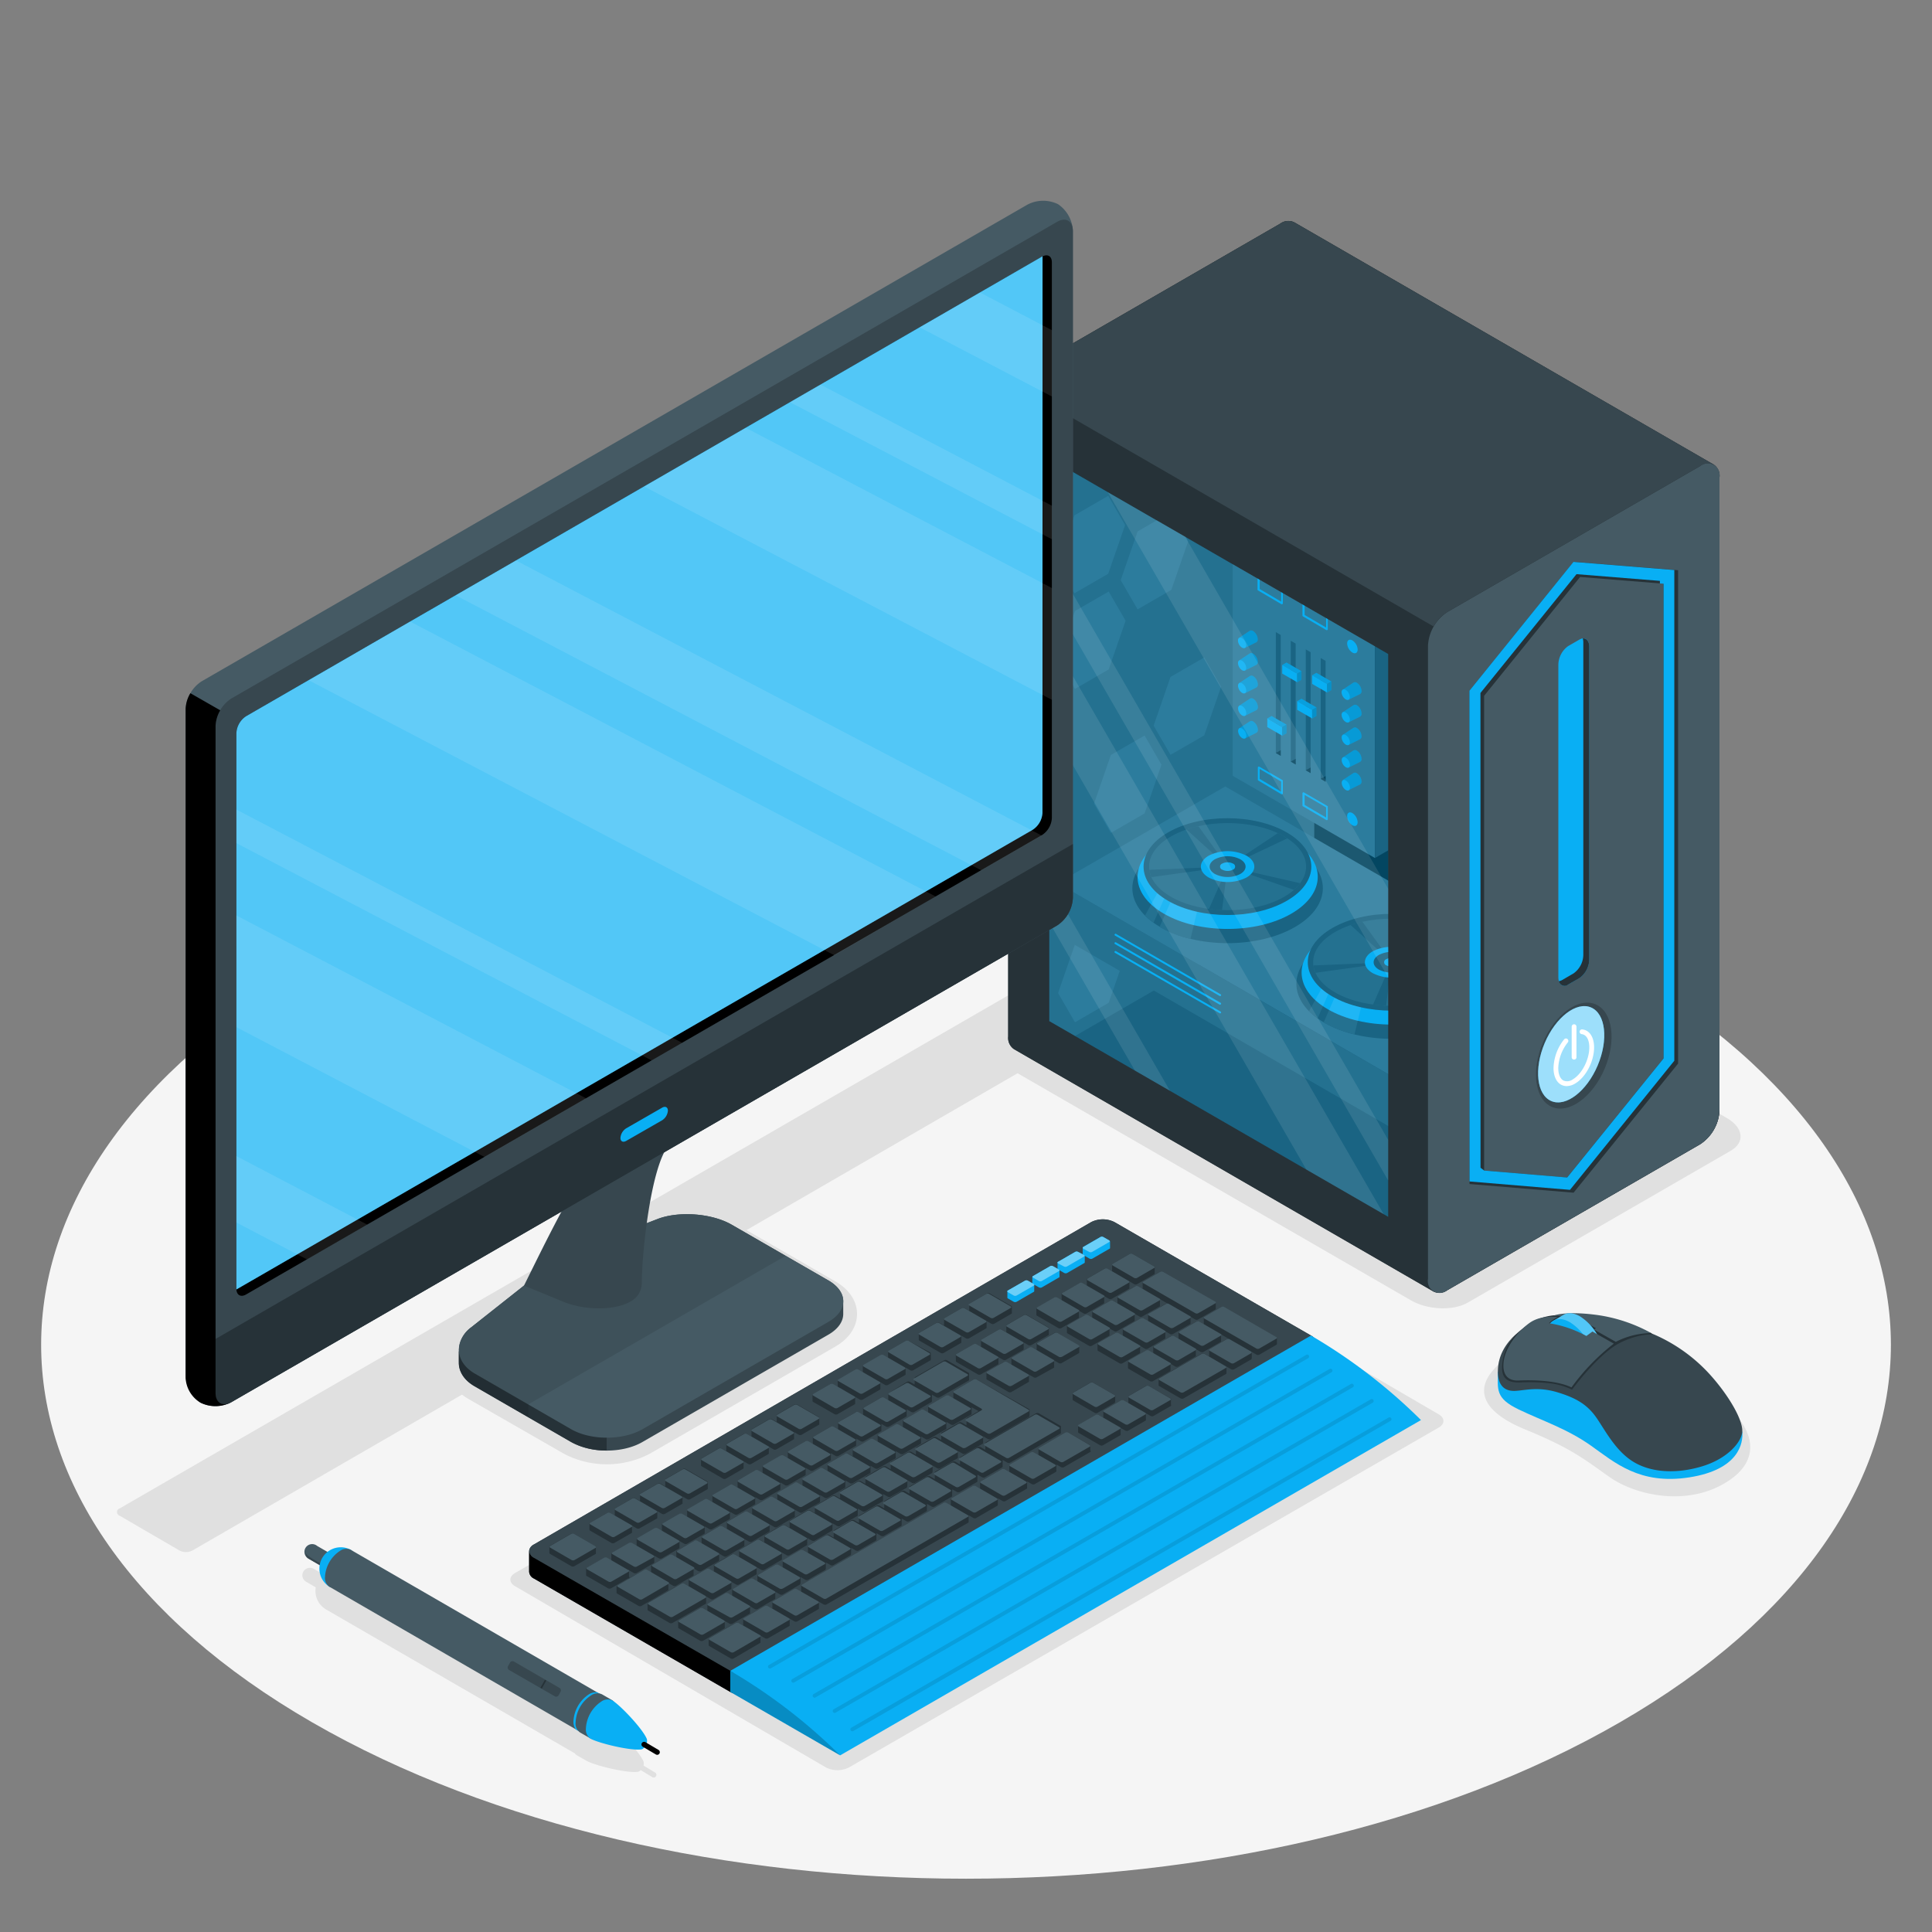 <svg xmlns="http://www.w3.org/2000/svg" width="45" height="45" viewBox="0 0 500 500"><rect x="0" y="0" width="500" height="500" fill="#808080" stroke="none"/><g id="freepik--Floor--inject-311"><path id="freepik--floor--inject-311" d="M80.75,250.29c-93.47,54-93.47,141.46,0,195.43s245,54,338.5,0,93.47-141.46,0-195.43S174.22,196.32,80.75,250.29Z" style="fill:#f5f5f5"></path></g><g id="freepik--Shadows--inject-311"><path id="freepik--Shadow--inject-311" d="M279.23,266.64l-15.32-8.85a3.71,3.71,0,0,0-3.31,0L31,390.36a1,1,0,0,0,0,1.92l15.47,9a3.64,3.64,0,0,0,3.31,0l69.8-40.36a14.85,14.85,0,0,0,1.43,1L146,376.26a23.94,23.94,0,0,0,22.09,0l48.09-27.76c3.58-2.06,5.62-5.14,5.62-8.44s-2-6.37-5.62-8.44l-23-13.27,86.07-49.8A1,1,0,0,0,279.23,266.64Z" style="fill:#e0e0e0"></path><path id="freepik--shadow--inject-311" d="M169.58,458.76l-3.05-1.84a1.81,1.81,0,0,0,.08-.51,1.4,1.4,0,0,0-.06-.52c-1.14-2.69-6.92-8.75-8.92-9.94l0,0h0L155,444.4a1.85,1.85,0,0,0-.7-.22L89.94,407h0a5.54,5.54,0,0,0-6.22.47L81.19,406h0a2,2,0,0,0-2.68.72,1.89,1.89,0,0,0-.26,1.05h0v0a1.77,1.77,0,0,0,.07.46s0,0,0,0a2.43,2.43,0,0,0,.16.37l.07.11a1.64,1.64,0,0,0,.2.26l.09.1a2.11,2.11,0,0,0,.37.28h0l2.51,1.46a5.53,5.53,0,0,0,2.67,5.72h0l64.33,37.21a2.24,2.24,0,0,0,.56.51l2.62,1.5h0c2,1.12,10.17,3.16,13.1,2.8h0a1.14,1.14,0,0,0,.43-.14,1.9,1.9,0,0,0,.39-.31l3,1.83a.69.69,0,0,0,.94-.24A.67.67,0,0,0,169.58,458.76Z" style="fill:#e0e0e0"></path><path id="freepik--shadow--inject-311" d="M133.32,410.52l80.41,46.88a6.59,6.59,0,0,0,6,0l152.59-87.94c1.65-.94,1.65-2.49,0-3.44l-80.42-46.88a6.57,6.57,0,0,0-5.95,0L133.32,407.08C131.67,408,131.67,409.57,133.32,410.52Z" style="fill:#e0e0e0"></path><path id="freepik--shadow--inject-311" d="M447.92,297.81l-68.08,39.31c-3.78,2.18-10.37,1.91-14.72-.61l-107.39-62c-4.36-2.51-4.83-6.32-1.06-8.5l68.08-39.3c3.78-2.18,10.37-1.91,14.72.61l107.39,62C451.22,291.83,451.69,295.63,447.92,297.81Z" style="fill:#e0e0e0"></path><path id="freepik--shadow--inject-311" d="M443.58,361.25c-11.07-7.82-25.6-17-37.06-15.81a45.47,45.47,0,0,0-10.41,2c-3.76,1.32-6.25,3.64-9,6.41-5.72,5.8-3.45,11.58,7.72,16.14,12.1,4.94,15.5,7.91,21.72,12.27,7,4.92,20.52,7.71,30.67,1.05C456,377.63,454.64,369.07,443.58,361.25Z" style="fill:#e0e0e0"></path></g><g id="freepik--CPU--inject-311"><g id="freepik--cpu--inject-311"><path d="M265.92,95.64a11.13,11.13,0,0,0-5,8.71v163.9a3.51,3.51,0,0,0,1.52,3.28L371,334.25a3.53,3.53,0,0,0,3.56-.35L440,296.13a11.11,11.11,0,0,0,5-8.71V123.52a3.53,3.53,0,0,0-1.47-3.25L335,57.57a3.49,3.49,0,0,0-3.65.3Z" style="fill:#263238"></path><path d="M359.26,169.25l-23-13.3V227.7a3.49,3.49,0,0,0,1.52,3.28l21.52,12.43Z"></path><path d="M271.54,264.27l6.68,3.85,56.91-32.85a11.16,11.16,0,0,0,5-8.71V158.22l-68.62-39.61Z" style="fill:#37474f"></path><polygon points="286.8 128.32 278.07 133.37 273.71 145.97 278.07 153.53 286.8 148.49 291.17 135.89 286.8 128.32" style="fill:#455a64"></polygon><polygon points="303.14 132.49 294.41 137.53 290.04 150.14 294.41 157.7 303.14 152.66 307.51 140.06 303.14 132.49" style="fill:#455a64"></polygon><polygon points="296.22 190.35 287.49 195.39 283.13 207.99 287.49 215.55 296.22 210.51 300.59 197.91 296.22 190.35" style="fill:#455a64"></polygon><polygon points="286.93 239.35 278.2 244.39 273.83 257 278.2 264.56 286.93 259.52 291.3 246.91 286.93 239.35" style="fill:#455a64"></polygon><polygon points="311.66 170.14 302.93 175.19 298.56 187.79 302.93 195.35 311.66 190.31 316.02 177.71 311.66 170.14" style="fill:#455a64"></polygon><polygon points="286.93 153.09 278.2 158.13 273.83 170.73 278.2 178.29 286.93 173.25 291.3 160.65 286.93 153.09" style="fill:#455a64"></polygon><g id="freepik--Controller--inject-311"><polygon points="360.05 278.44 403.45 253.43 317.1 203.54 273.7 228.55 360.05 278.44" style="fill:#455a64"></polygon><polygon points="403.45 253.43 403.44 266.84 360.05 291.85 360.05 278.44 403.45 253.43" style="fill:#263238"></polygon><polygon points="273.7 228.55 273.7 241.96 360.05 291.85 360.05 278.44 273.7 228.55" style="fill:#37474f"></polygon><path d="M315.77,257.79a.26.26,0,0,0,.22-.13.25.25,0,0,0-.09-.34l-27.1-15.64a.25.25,0,0,0-.25.43l27.1,15.65Z" style="fill:#09AFF4"></path><path d="M315.77,260a.26.26,0,0,0,.22-.13.25.25,0,0,0-.09-.34l-27.1-15.65a.26.26,0,0,0-.34.1.25.25,0,0,0,.09.34L315.65,260A.19.19,0,0,0,315.77,260Z" style="fill:#09AFF4"></path><path d="M315.77,262.26a.25.25,0,0,0,.22-.12.25.25,0,0,0-.09-.34l-27.1-15.65a.25.25,0,0,0-.34.09.26.26,0,0,0,.09.35l27.1,15.64Z" style="fill:#09AFF4"></path><path d="M377.59,264.67c-9.63,5.56-25.24,5.56-34.87,0s-9.62-14.57,0-20.13,25.23-5.56,34.86,0S387.21,259.11,377.59,264.67Z" style="fill:#263238"></path><path d="M342.57,264.58l4.88-11.09,5.79,3.06-2.7,11.16a30,30,0,0,1-7.82-3Z" style="fill:#37474f"></path><path d="M338.77,261.69l5.76-10.43,1.58.64L341,263.55A18.06,18.06,0,0,1,338.77,261.69Z" style="fill:#37474f"></path><path d="M376.63,261.22c-9.1,5.25-23.85,5.25-32.95,0s-9.1-13.77,0-19,23.85-5.25,32.95,0S385.73,256,376.63,261.22Z" style="fill:#09AFF4"></path><g style="opacity:0.15"><path d="M347.45,253.49l5.79,3.06-1.84,7.63a28.81,28.81,0,0,1-7.42-2.8Z" style="fill:#fff"></path><path d="M344.53,251.26l1.58.64-3.73,8.49a17.65,17.65,0,0,1-2-1.6Z" style="fill:#fff"></path></g><path d="M375.5,257.89c-8.47,4.89-22.21,4.89-30.69,0s-8.47-12.83,0-17.72,22.22-4.89,30.69,0S384,253,375.5,257.89Z" style="fill:#263238"></path><path d="M374.52,257c-7.93,4.4-20.8,4.4-28.73,0s-7.94-11.54,0-15.95,20.8-4.4,28.74,0S382.46,252.6,374.52,257Z" style="fill:#37474f"></path><path d="M377.34,255l-17.18-6L379,253.32A11.64,11.64,0,0,1,377.34,255Z" style="fill:#263238"></path><path d="M355.34,260,360.16,249l-1.44,11.24C357.58,260.22,356.46,260.12,355.34,260Z" style="fill:#263238"></path><path d="M339.91,249.85l20.25-.82-19.7,2.73A6.79,6.79,0,0,1,339.91,249.85Z" style="fill:#263238"></path><path d="M352.59,238.56,360.16,249l-10.63-9.6A30,30,0,0,1,352.59,238.56Z" style="fill:#263238"></path><path d="M374.53,241.05c.38.22.72.44,1.07.66L360.16,249l13-8.67C373.62,240.58,374.08,240.81,374.53,241.05Z" style="fill:#263238"></path><path d="M365.05,251.85a10.82,10.82,0,0,1-9.79,0c-2.7-1.56-2.7-4.09,0-5.65a10.82,10.82,0,0,1,9.79,0C367.75,247.76,367.75,250.29,365.05,251.85Z" style="fill:#09AFF4"></path><path d="M363.45,250.93a7.29,7.29,0,0,1-6.59,0c-1.82-1.05-1.82-2.75,0-3.8a7.29,7.29,0,0,1,6.59,0C365.27,248.18,365.27,249.88,363.45,250.93Z" style="fill:#263238"></path><path d="M361.53,249.82a3,3,0,0,1-2.75,0,.84.84,0,0,1,0-1.59,3.09,3.09,0,0,1,2.75,0A.84.84,0,0,1,361.53,249.82Z" style="fill:#09AFF4"></path><path d="M335.13,239.92c-9.63,5.56-25.24,5.56-34.86,0s-9.63-14.57,0-20.13,25.23-5.56,34.86,0S344.76,234.36,335.13,239.92Z" style="fill:#263238"></path><path d="M300.12,239.83,305,228.74l5.79,3.06L308.09,243a29.89,29.89,0,0,1-7.82-3Z" style="fill:#37474f"></path><path d="M296.32,236.94l5.76-10.43,1.57.65-5.12,11.64A15.94,15.94,0,0,1,296.32,236.94Z" style="fill:#37474f"></path><path d="M334.17,236.47c-9.09,5.25-23.85,5.25-32.95,0s-9.1-13.77,0-19,23.86-5.25,33,0S343.27,231.22,334.17,236.47Z" style="fill:#09AFF4"></path><g style="opacity:0.15"><path d="M305,228.74l5.79,3.06-1.84,7.63a28.81,28.81,0,0,1-7.42-2.8Z" style="fill:#fff"></path><path d="M302.08,226.51l1.57.65-3.73,8.48a16.61,16.61,0,0,1-2-1.6Z" style="fill:#fff"></path></g><path d="M333,233.14c-8.47,4.89-22.21,4.89-30.69,0s-8.47-12.83,0-17.72,22.21-4.89,30.68,0S341.52,228.25,333,233.14Z" style="fill:#263238"></path><path d="M332.07,232.25c-7.94,4.41-20.8,4.41-28.74,0s-7.93-11.54,0-15.94,20.8-4.41,28.74,0S340,227.85,332.07,232.25Z" style="fill:#37474f"></path><path d="M334.88,230.29l-17.18-6,18.79,4.29A11.16,11.16,0,0,1,334.88,230.29Z" style="fill:#263238"></path><path d="M312.89,235.22l4.81-10.94-1.44,11.24C315.13,235.47,314,235.37,312.89,235.22Z" style="fill:#263238"></path><path d="M297.45,225.1l20.25-.82L298,227A6.65,6.65,0,0,1,297.45,225.1Z" style="fill:#263238"></path><path d="M310.14,213.81l7.56,10.47-10.63-9.6A29.46,29.46,0,0,1,310.14,213.81Z" style="fill:#263238"></path><path d="M332.07,216.31c.38.21.73.43,1.07.66l-15.44,7.31,13-8.67C331.16,215.83,331.62,216.06,332.07,216.31Z" style="fill:#263238"></path><path d="M322.59,227.1a10.8,10.8,0,0,1-9.78,0c-2.7-1.56-2.7-4.09,0-5.65a10.83,10.83,0,0,1,9.78,0C325.29,223,325.29,225.54,322.59,227.1Z" style="fill:#09AFF4"></path><path d="M321,226.18a7.29,7.29,0,0,1-6.59,0c-1.81-1.05-1.81-2.75,0-3.8a7.27,7.27,0,0,1,6.58,0C322.81,223.43,322.81,225.13,321,226.18Z" style="fill:#263238"></path><path d="M319.07,225.07a3,3,0,0,1-2.74,0,.83.83,0,0,1,0-1.58,3,3,0,0,1,2.74,0A.83.83,0,0,1,319.07,225.07Z" style="fill:#09AFF4"></path></g><g id="freepik--controller--inject-311"><polygon points="355.83 163.95 355.83 222.05 319.03 200.78 319.03 142.67 355.83 163.95" style="fill:#455a64"></polygon><polygon points="355.83 222.05 367.44 215.35 367.44 157.25 355.83 163.95 355.83 222.05" style="fill:#263238"></polygon><polygon points="319.03 142.67 330.64 135.97 367.44 157.25 355.83 163.95 319.03 142.67" style="fill:#37474f"></polygon><path d="M343.63,159.51a.25.25,0,0,1,0,.12l0,3.21a.27.27,0,0,1-.12.22.3.3,0,0,1-.26,0l-6.05-3.55a.27.27,0,0,1-.12-.22l0-3.15a.26.26,0,0,1,.13-.22.28.28,0,0,1,.25,0l6.05,3.5A.2.2,0,0,1,343.63,159.51Zm-.44,2.89,0-2.62-5.55-3.21,0,2.58Z" style="fill:#09AFF4"></path><path d="M332,152.8a.5.5,0,0,1,0,.13l0,3.21a.23.23,0,0,1-.13.21.23.23,0,0,1-.25,0l-6.05-3.55a.22.22,0,0,1-.12-.21l0-3.15a.25.25,0,0,1,.13-.22.23.23,0,0,1,.25,0l6.05,3.49A.26.26,0,0,1,332,152.8Zm-.44,2.9,0-2.63-5.55-3.2v2.57Z" style="fill:#09AFF4"></path><path d="M343.63,208.67a.28.28,0,0,1,0,.12l0,3.21a.26.26,0,0,1-.12.22.24.24,0,0,1-.26,0l-6.05-3.55a.25.25,0,0,1-.12-.21l0-3.16a.26.26,0,0,1,.13-.22.28.28,0,0,1,.25,0l6.05,3.5A.2.2,0,0,1,343.63,208.67Zm-.44,2.9,0-2.63-5.55-3.21,0,2.58Z" style="fill:#09AFF4"></path><path d="M332,202a.34.34,0,0,1,0,.12l0,3.21a.26.26,0,0,1-.13.22.28.28,0,0,1-.25,0L325.65,202a.22.22,0,0,1-.12-.21l0-3.15a.25.25,0,0,1,.13-.22.28.28,0,0,1,.25,0l6.05,3.49A.28.28,0,0,1,332,202Zm-.44,2.89,0-2.62L326,199v2.58Z" style="fill:#09AFF4"></path><polygon points="343.06 202.31 343.06 171.03 341.8 170.3 341.8 201.58 343.06 202.31" style="fill:#263238"></polygon><polygon points="344.55 176.36 343.45 177 339.58 174.76 340.68 174.13 344.55 176.36" style="fill:#09AFF4"></polygon><polygon points="344.55 176.36 343.45 177 339.58 174.76 340.68 174.13 344.55 176.36" style="opacity:0.15"></polygon><polygon points="343.46 179.23 343.45 177 339.58 174.76 339.58 177 343.46 179.23" style="fill:#09AFF4"></polygon><polygon points="344.55 178.6 344.55 176.36 343.45 177 343.46 179.23 344.55 178.6" style="fill:#09AFF4"></polygon><polygon points="344.55 178.6 344.55 176.36 343.45 177 343.46 179.23 344.55 178.6" style="opacity:0.3"></polygon><polygon points="341.8 201.58 343.06 200.85 343.06 202.31 341.8 201.58"></polygon><polygon points="339.19 200.08 339.19 168.79 337.93 168.06 337.93 199.35 339.19 200.08" style="fill:#263238"></polygon><polygon points="340.68 183.07 339.58 183.7 335.71 181.46 336.81 180.83 340.68 183.07" style="fill:#09AFF4"></polygon><polygon points="340.68 183.07 339.58 183.7 335.71 181.46 336.81 180.83 340.68 183.07" style="opacity:0.15"></polygon><polygon points="339.59 185.94 339.58 183.7 335.71 181.46 335.71 183.7 339.59 185.94" style="fill:#09AFF4"></polygon><polygon points="340.68 185.3 340.68 183.07 339.58 183.7 339.59 185.94 340.68 185.3" style="fill:#09AFF4"></polygon><polygon points="340.68 185.3 340.68 183.07 339.58 183.7 339.59 185.94 340.68 185.3" style="opacity:0.3"></polygon><polygon points="337.93 199.35 339.19 198.62 339.19 200.08 337.93 199.35"></polygon><polygon points="335.32 197.85 335.32 166.56 334.05 165.83 334.05 197.11 335.32 197.85" style="fill:#263238"></polygon><polygon points="336.81 173.7 335.71 174.33 331.84 172.1 332.94 171.46 336.81 173.7" style="fill:#09AFF4"></polygon><polygon points="336.81 173.7 335.71 174.33 331.84 172.1 332.94 171.46 336.81 173.7" style="opacity:0.15"></polygon><polygon points="335.72 176.57 335.71 174.33 331.84 172.1 331.84 174.33 335.72 176.57" style="fill:#09AFF4"></polygon><polygon points="336.81 175.93 336.81 173.7 335.71 174.33 335.72 176.57 336.81 175.93" style="fill:#09AFF4"></polygon><polygon points="336.81 175.93 336.81 173.7 335.71 174.33 335.72 176.57 336.81 175.93" style="opacity:0.3"></polygon><polygon points="334.05 197.11 335.32 196.38 335.32 197.85 334.05 197.11"></polygon><polygon points="331.45 195.61 331.45 164.33 330.18 163.59 330.18 194.88 331.45 195.61" style="fill:#263238"></polygon><polygon points="332.94 187.53 331.84 188.17 327.97 185.93 329.07 185.3 332.94 187.53" style="fill:#09AFF4"></polygon><polygon points="332.94 187.53 331.84 188.17 327.97 185.93 329.07 185.3 332.94 187.53" style="opacity:0.15"></polygon><polygon points="331.85 190.41 331.84 188.17 327.97 185.93 327.97 188.17 331.85 190.41" style="fill:#09AFF4"></polygon><polygon points="332.94 189.77 332.94 187.53 331.84 188.17 331.85 190.41 332.94 189.77" style="fill:#09AFF4"></polygon><polygon points="332.94 189.77 332.94 187.53 331.84 188.17 331.85 190.41 332.94 189.77" style="opacity:0.3"></polygon><polygon points="330.18 194.88 331.45 194.15 331.45 195.61 330.18 194.88"></polygon><path d="M352,179.6h0l-3,1.49-1.5-2.6,2.77-1.83h0a.81.81,0,0,1,.89.05,2.64,2.64,0,0,1,1.2,2.08A.83.83,0,0,1,352,179.6Z" style="fill:#09AFF4"></path><path d="M352,179.6h0l-3,1.49-1.5-2.6,2.77-1.83h0a.81.81,0,0,1,.89.05,2.64,2.64,0,0,1,1.2,2.08A.83.83,0,0,1,352,179.6Z" style="opacity:0.2"></path><path d="M348.27,178.54c-.59-.34-1.07-.06-1.07.62a2.36,2.36,0,0,0,1.07,1.84c.58.34,1.06.06,1.06-.62A2.38,2.38,0,0,0,348.27,178.54Z" style="fill:#09AFF4"></path><path d="M352,185.45h0l-3,1.49-1.5-2.6,2.77-1.83h0a.83.83,0,0,1,.89,0,2.66,2.66,0,0,1,1.2,2.09A.81.81,0,0,1,352,185.45Z" style="fill:#09AFF4"></path><path d="M352,185.45h0l-3,1.49-1.5-2.6,2.77-1.83h0a.83.83,0,0,1,.89,0,2.66,2.66,0,0,1,1.2,2.09A.81.81,0,0,1,352,185.45Z" style="opacity:0.2"></path><path d="M348.28,184.4c-.59-.34-1.07-.07-1.07.61a2.35,2.35,0,0,0,1.07,1.84c.58.34,1.06.06,1.06-.61A2.36,2.36,0,0,0,348.28,184.4Z" style="fill:#09AFF4"></path><path d="M352,191.3h0l-3,1.49-1.5-2.6,2.77-1.83h0a.81.81,0,0,1,.89.06,2.62,2.62,0,0,1,1.2,2.08A.81.81,0,0,1,352,191.3Z" style="fill:#09AFF4"></path><path d="M352,191.3h0l-3,1.49-1.5-2.6,2.77-1.83h0a.81.81,0,0,1,.89.06,2.62,2.62,0,0,1,1.2,2.08A.81.81,0,0,1,352,191.3Z" style="opacity:0.2"></path><path d="M348.29,190.25c-.59-.34-1.07-.06-1.07.61a2.33,2.33,0,0,0,1.07,1.84c.58.34,1.06.07,1.06-.61A2.36,2.36,0,0,0,348.29,190.25Z" style="fill:#09AFF4"></path><path d="M352,197.16h0l-3,1.49-1.5-2.6,2.77-1.83h0a.81.81,0,0,1,.89.05,2.66,2.66,0,0,1,1.2,2.09A.81.81,0,0,1,352,197.16Z" style="fill:#09AFF4"></path><path d="M352,197.16h0l-3,1.49-1.5-2.6,2.77-1.83h0a.81.81,0,0,1,.89.05,2.66,2.66,0,0,1,1.2,2.09A.81.81,0,0,1,352,197.16Z" style="opacity:0.2"></path><path d="M348.29,196.1c-.58-.33-1.06-.06-1.06.62a2.36,2.36,0,0,0,1.06,1.84c.59.34,1.07.06,1.07-.62A2.36,2.36,0,0,0,348.29,196.1Z" style="fill:#09AFF4"></path><path d="M352,203h0l-3,1.49-1.5-2.6,2.77-1.82h0a.81.81,0,0,1,.89.06,2.65,2.65,0,0,1,1.2,2.08A.81.81,0,0,1,352,203Z" style="fill:#09AFF4"></path><path d="M352,203h0l-3,1.49-1.5-2.6,2.77-1.82h0a.81.81,0,0,1,.89.06,2.65,2.65,0,0,1,1.2,2.08A.81.81,0,0,1,352,203Z" style="opacity:0.2"></path><path d="M348.3,202c-.58-.34-1.06-.07-1.06.61a2.36,2.36,0,0,0,1.06,1.84c.59.34,1.07.07,1.07-.61A2.35,2.35,0,0,0,348.3,202Z" style="fill:#09AFF4"></path><path d="M325.14,166.21h0l-3,1.49-1.5-2.6,2.77-1.83h0a.83.83,0,0,1,.89.05,2.68,2.68,0,0,1,1.2,2.09A.83.83,0,0,1,325.14,166.21Z" style="fill:#09AFF4"></path><path d="M325.14,166.21h0l-3,1.49-1.5-2.6,2.77-1.83h0a.83.83,0,0,1,.89.05,2.68,2.68,0,0,1,1.2,2.09A.83.83,0,0,1,325.14,166.21Z" style="opacity:0.2"></path><path d="M321.44,165.16c-.59-.34-1.06-.07-1.06.61a2.33,2.33,0,0,0,1.06,1.84c.59.34,1.06.06,1.06-.61A2.32,2.32,0,0,0,321.44,165.16Z" style="fill:#09AFF4"></path><path d="M325.15,172.06h0l-3,1.49-1.5-2.6,2.77-1.83h0a.81.81,0,0,1,.89.06,2.65,2.65,0,0,1,1.2,2.08A.83.83,0,0,1,325.15,172.06Z" style="fill:#09AFF4"></path><path d="M325.15,172.06h0l-3,1.49-1.5-2.6,2.77-1.83h0a.81.81,0,0,1,.89.06,2.65,2.65,0,0,1,1.2,2.08A.83.83,0,0,1,325.15,172.06Z" style="opacity:0.2"></path><path d="M321.45,171c-.59-.34-1.06-.06-1.06.61a2.33,2.33,0,0,0,1.06,1.84c.59.34,1.06.07,1.06-.61A2.33,2.33,0,0,0,321.45,171Z" style="fill:#09AFF4"></path><path d="M325.16,177.92h0l-3,1.49-1.5-2.6,2.77-1.83h0a.81.81,0,0,1,.89,0,2.67,2.67,0,0,1,1.2,2.08A.85.85,0,0,1,325.16,177.92Z" style="fill:#09AFF4"></path><path d="M325.16,177.92h0l-3,1.49-1.5-2.6,2.77-1.83h0a.81.81,0,0,1,.89,0,2.67,2.67,0,0,1,1.2,2.08A.85.85,0,0,1,325.16,177.92Z" style="opacity:0.2"></path><path d="M321.46,176.86c-.59-.34-1.06-.06-1.06.62a2.35,2.35,0,0,0,1.06,1.84c.59.34,1.06.06,1.06-.62A2.35,2.35,0,0,0,321.46,176.86Z" style="fill:#09AFF4"></path><path d="M325.17,183.77h0l-3,1.49-1.5-2.6,2.77-1.83h0a.83.83,0,0,1,.89,0,2.68,2.68,0,0,1,1.2,2.09A.83.83,0,0,1,325.17,183.77Z" style="fill:#09AFF4"></path><path d="M325.17,183.77h0l-3,1.49-1.5-2.6,2.77-1.83h0a.83.83,0,0,1,.89,0,2.68,2.68,0,0,1,1.2,2.09A.83.83,0,0,1,325.17,183.77Z" style="opacity:0.2"></path><path d="M321.47,182.72c-.59-.34-1.06-.07-1.06.61a2.33,2.33,0,0,0,1.06,1.84c.59.34,1.06.06,1.06-.61A2.33,2.33,0,0,0,321.47,182.72Z" style="fill:#09AFF4"></path><path d="M325.18,189.62h0l-3,1.49-1.5-2.6,2.77-1.83h0a.81.81,0,0,1,.89.06,2.65,2.65,0,0,1,1.2,2.08A.83.83,0,0,1,325.18,189.62Z" style="fill:#09AFF4"></path><path d="M325.18,189.62h0l-3,1.49-1.5-2.6,2.77-1.83h0a.81.81,0,0,1,.89.06,2.65,2.65,0,0,1,1.2,2.08A.83.83,0,0,1,325.18,189.62Z" style="opacity:0.2"></path><path d="M321.48,188.57c-.59-.34-1.06-.06-1.06.61a2.32,2.32,0,0,0,1.06,1.84c.59.34,1.06.07,1.06-.61A2.33,2.33,0,0,0,321.48,188.57Z" style="fill:#09AFF4"></path><path d="M350,165.74c-.75-.43-1.36-.08-1.36.79a3,3,0,0,0,1.36,2.35c.75.43,1.36.08,1.36-.79A3,3,0,0,0,350,165.74Z" style="fill:#09AFF4"></path><path d="M350,210.43c-.75-.43-1.36-.08-1.36.78a3,3,0,0,0,1.36,2.36c.75.43,1.35.08,1.35-.79A3,3,0,0,0,350,210.43Z" style="fill:#09AFF4"></path></g><path d="M443.57,120.27,335,57.57a3.49,3.49,0,0,0-3.65.3L265.92,95.64a11.12,11.12,0,0,0-5,8.71v163.9a3.53,3.53,0,0,0,1.51,3.28L371,334.25a3.53,3.53,0,0,0,3.56-.35L440,296.13a11.1,11.1,0,0,0,5-8.71V123.52A3.53,3.53,0,0,0,443.57,120.27ZM359.26,314.91l-87.71-50.64V118.61l87.71,50.64Z" style="fill:#263238"></path><polygon points="271.55 264.27 359.26 314.91 359.26 169.25 271.55 118.61 271.55 264.27" style="fill:#09AFF4;opacity:0.4"></polygon><path d="M271.54,238.67l22.18,38.4,9.07,5.24-31.25-54.12Zm0-51.23,66.55,115.25,20,11.53L271.54,164.38Zm35.17-48.53-20-11.52L359.26,253v-23Zm-35.17,14.66L359.26,305.5V295L271.54,143.1Z" style="fill:#fff;opacity:0.1"></path><path d="M369.56,167.1V331a3.07,3.07,0,0,0,5,2.9L440,296.13a11.11,11.11,0,0,0,5-8.71V123.52a3.07,3.07,0,0,0-5-2.9l-32.77,18.92-32.65,18.85A11.1,11.1,0,0,0,369.56,167.1Z" style="fill:#455a64"></path><path d="M408.93,149.32l21.58,1.74V273.92l-24.95,30.81-21.47-1.79V180.07l24.84-30.75m-1.69-3.93-26.93,33.35V306.42l26.93,2.25,27.05-33.42V147.57l-27.05-2.18Z" style="fill:#263238"></path><path d="M380.31,305.76l26,2.17,27-33.41v-127l-26.1-2.11-26.93,33.35Zm2.83-126.42L408,148.59l21.58,1.74V151l.95.08V273.92l-24.95,30.81-21.47-1.79-.95-.73Z" style="fill:#09AFF4"></path><path d="M408.76,253.12l-2.93,1.69c-1.4.81-2.53-.05-2.53-1.92V172.05a6.07,6.07,0,0,1,2.53-4.84l2.93-1.69c1.4-.81,2.54,0,2.54,1.91v80.84A6.09,6.09,0,0,1,408.76,253.12Z" style="fill:#09AFF4"></path><path d="M411.3,167.43v80.84a6.08,6.08,0,0,1-2.53,4.85l-2.94,1.69a1.49,1.49,0,0,1-2.39-.9,2,2,0,0,0,.86-.29l2.93-1.7a6,6,0,0,0,2.53-4.84V166.24a3.42,3.42,0,0,0-.14-1C410.6,165.12,411.3,166,411.3,167.43Z" style="fill:#263238"></path><path d="M265.92,95.65l65.44-37.78a3.48,3.48,0,0,1,3.63-.3l108.58,62.7a3.55,3.55,0,0,0-3.56.34l-65.44,37.78a10.25,10.25,0,0,0-3.55,3.74L262.36,99.39A10.35,10.35,0,0,1,265.92,95.65Z" style="fill:#37474f"></path><ellipse cx="407.3" cy="273.2" rx="14.43" ry="8.68" transform="translate(-3.57 541.01) rotate(-66.95)" style="fill:#37474f"></ellipse><ellipse cx="407.3" cy="273.2" rx="13.17" ry="7.45" transform="matrix(0.39, -0.92, 0.92, 0.39, -3.57, 541.01)" style="fill:#09AFF4"></ellipse><ellipse cx="407.3" cy="273.2" rx="13.17" ry="7.45" transform="matrix(0.39, -0.92, 0.92, 0.39, -3.57, 541.01)" style="fill:#fff;opacity:0.6"></ellipse><path d="M409.5,266.41a.62.62,0,0,0-.69.54.63.63,0,0,0,.55.69c1.2.14,1.95,1.45,1.95,3.42,0,3.21-1.94,6.94-4.32,8.31a2.43,2.43,0,0,1-2.41.25c-.82-.48-1.3-1.65-1.3-3.21a11.23,11.23,0,0,1,2.47-6.64.63.63,0,0,0-.09-.87.61.61,0,0,0-.87.09,12.37,12.37,0,0,0-2.74,7.42c0,2,.69,3.58,1.91,4.28a3,3,0,0,0,1.5.39,4.31,4.31,0,0,0,2.15-.64c2.77-1.6,4.94-5.72,4.94-9.38C412.55,268.41,411.38,266.62,409.5,266.41Zm-2.13,7.81a.61.61,0,0,0,.62-.61V265.7a.62.62,0,1,0-1.24,0v7.91A.61.61,0,0,0,407.37,274.22Z" style="fill:#fff"></path></g></g><g id="freepik--Monitor--inject-311"><g id="freepik--monitor--inject-311"><path d="M214.36,331.35,189.44,317c-5.12-3-13.73-3.63-19.25-1.51l-14.79,5.69A85.52,85.52,0,0,0,137,331.61l-15,11.86a7.51,7.51,0,0,0-3.23,5.8c0,.57,0,2.85,0,3.43,0,2.29,1.39,4.52,4.09,6.07l24.92,14.39c5.12,3,13.41,3,18.53,0l48.09-27.76c2.57-1.49,3.84-3.43,3.83-5.38,0-.55,0-2.76,0-3.32C218.19,334.77,216.92,332.83,214.36,331.35Z" style="fill:#37474f"></path><path d="M118.73,352.7c0,2.29,1.39,4.52,4.09,6.07l24.92,14.39a18.9,18.9,0,0,0,9.26,2.22v-3.56l-38.27-22.1C118.72,350.6,118.72,352.23,118.73,352.7Z" style="fill:#263238"></path><path d="M170.19,315.46l-14.79,5.69A85.52,85.52,0,0,0,137,331.61l-15,11.86c-4.64,3.65-4.26,9,.86,12l24.92,14.39c5.12,2.95,13.41,2.95,18.53,0l48.09-27.77c5.12-2.95,5.12-7.74,0-10.7L189.44,317C184.32,314,175.71,313.34,170.19,315.46Z" style="fill:#455a64"></path><path d="M189.44,317c-5.12-3-13.73-3.63-19.25-1.51l-14.79,5.69A85.52,85.52,0,0,0,137,331.61l-15,11.86a7.51,7.51,0,0,0-3.23,5.8c0,.57,0,2.85,0,3.43,0,2.29,1.39,4.52,4.09,6.07l13.88,8v-3.33L203.34,325Z" style="opacity:0.1"></path><path d="M166.09,332.1c0-7.35,2.3-30.49,7.12-35.9l-15.43-1.71c-7.59,8-16.67,27.18-22.17,38.22,0,0,4.53,1.85,10.12,4.16s13.36,2.31,17.36,0a5.38,5.38,0,0,0,3-4.77Z" style="fill:#37474f"></path><path d="M163.21,296.72c3,1.24,7.16,1.24,9.3,0s2.14-3.65,0-5.38l-3.88-3.14a44.81,44.81,0,0,0-10.85,6.29Z" style="fill:#e0e0e0"></path><path d="M51.91,363a8.81,8.81,0,0,0,8-.15L273.56,239.5a9.09,9.09,0,0,0,4.1-7.11V59.79a8.77,8.77,0,0,0-3.85-6.95,8.78,8.78,0,0,0-7.95.14L52.16,176.34a9.09,9.09,0,0,0-4.1,7.11v172.6A8.79,8.79,0,0,0,51.91,363Z" style="fill:#455a64"></path><path d="M59.86,362.86l213.7-123.37a9.07,9.07,0,0,0,4.1-7.1V59.79c0-2.62-1.84-3.68-4.1-2.37L59.86,180.78a9.09,9.09,0,0,0-4.1,7.11v172.6C55.76,363.1,57.59,364.16,59.86,362.86Z" style="fill:#37474f"></path><path d="M55.76,346.53v14c0,2.61,1.83,3.67,4.1,2.37l213.7-123.37a9.07,9.07,0,0,0,4.1-7.1v-14Z" style="fill:#263238"></path><path d="M61.18,333.55V189.72a5.57,5.57,0,0,1,2.52-4.37l206-118.93c1.39-.8,2.52-.15,2.52,1.46V211.72a5.59,5.59,0,0,1-2.52,4.37L63.7,335C62.31,335.81,61.18,335.16,61.18,333.55Z"></path><path d="M269.81,66.49s0-.07,0-.11l-.09,0L63.7,185.35a5.57,5.57,0,0,0-2.52,4.37V333.55s0,.07,0,.11l.09,0,206-118.92a5.59,5.59,0,0,0,2.52-4.37Z" style="fill:#09AFF4"></path><path d="M269.81,66.49s0-.07,0-.11l-.09,0L63.7,185.35a5.57,5.57,0,0,0-2.52,4.37V333.55s0,.07,0,.11l.09,0,206-118.92a5.59,5.59,0,0,0,2.52-4.37Z" style="fill:#fff;opacity:0.3"></path><path d="M49.27,179.4,57,183.83a8.72,8.72,0,0,0-1.21,4V360.49c0,2.38,1.61,3.72,4.1,2.37a8.69,8.69,0,0,1-8,.15,7.9,7.9,0,0,1-3.85-6.46V183.45A8.43,8.43,0,0,1,49.27,179.4Z"></path><path d="M162.07,292l9.28-5.33c.83-.48,1.5-.14,1.5.76a3.23,3.23,0,0,1-1.5,2.5l-9.28,5.33c-.83.48-1.5.14-1.5-.76A3.23,3.23,0,0,1,162.07,292Z" style="fill:#09AFF4"></path><path d="M61.18,316.39l18.24,9.54,15.62-9L61.18,299.2Zm211.06-164.2L193,110.72l-26.3,15.18,105.56,55.23Zm0-21.31L212.34,99.54l-7.89,4.55,67.79,35.47Zm0-45.43-18.61-9.74-15.62,9,34.23,17.91Zm-211,180.41,64.16,33.57,26.29-15.18L61.18,236.92Zm56.7-111.79,136,71.16,15.62-9-136-71.16Zm-38,22,136,71.16L242.12,232l-136-71.15ZM61.18,218.2l107.46,56.23,7.89-4.55L61.18,209.52Z" style="fill:#fff;opacity:0.1"></path></g></g><g id="freepik--Keyboard--inject-311"><g id="freepik--keyboard--inject-311"><g id="freepik--keyboard--inject-311"><path d="M340.53,347.38a2.14,2.14,0,0,0-1.26-1.75l-50.83-29.34a6.67,6.67,0,0,0-6.06,0L138.19,399.7a2.1,2.1,0,0,0-1.25,1.75v5.33a2.1,2.1,0,0,0,1.25,1.75L189,437.87a6.73,6.73,0,0,0,6.07,0l144.2-83.26a2.12,2.12,0,0,0,1.26-1.74Z" style="fill:#263238"></path><path d="M189,432.4l-50.81-29.2c-1.67-1-1.67-2.53,0-3.5l144.19-83.41a6.67,6.67,0,0,1,6.06,0l50.83,29.34c1.68,1,1.68,2.54,0,3.5L195.07,432.4A6.73,6.73,0,0,1,189,432.4Z" style="fill:#37474f"></path><path d="M191.84,433.12v5.45a6.13,6.13,0,0,1-2.85-.7L138.2,408.53a2.14,2.14,0,0,1-1.26-1.75v-5.34a2.14,2.14,0,0,0,1.26,1.75L189,432.41A6.26,6.26,0,0,0,191.84,433.12Z"></path></g><path d="M287.82,327.65a.16.16,0,0,0,0,.15.14.14,0,0,0,0,.14.16.16,0,0,0,0,.15.16.16,0,0,0,0,.15.16.16,0,0,0,0,.15.14.14,0,0,0,0,.14.16.16,0,0,0,0,.15.16.16,0,0,0,0,.15.17.17,0,0,0,0,.2l-1.24-.71a.81.81,0,0,0-.74,0l-4.45,2.57a.19.19,0,0,0-.1.25.16.16,0,0,0,0,.15.16.16,0,0,0,0,.15.16.16,0,0,0,0,.15.14.14,0,0,0,0,.14.16.16,0,0,0,0,.15.16.16,0,0,0,0,.15.16.16,0,0,0,0,.15.14.14,0,0,0,0,.14.16.16,0,0,0,0,.15.16.16,0,0,0,0,.15.17.17,0,0,0,0,.2l-1.24-.71a.79.79,0,0,0-.73,0l-4.46,2.57a.19.19,0,0,0-.1.25.16.16,0,0,0,0,.15.16.16,0,0,0,0,.15.14.14,0,0,0,0,.14.16.16,0,0,0,0,.15.16.16,0,0,0,0,.15.16.16,0,0,0,0,.15.14.14,0,0,0,0,.14.16.16,0,0,0,0,.15.16.16,0,0,0,0,.15.16.16,0,0,0,0,.15.17.17,0,0,0,0,.2l-1.24-.72a.85.85,0,0,0-.73,0l-4.46,2.58a.19.19,0,0,0-.1.25.16.16,0,0,0,0,.15.14.14,0,0,0,0,.14.16.16,0,0,0,0,.15.16.16,0,0,0,0,.15.16.16,0,0,0,0,.15.14.14,0,0,0,0,.14.16.16,0,0,0,0,.15.16.16,0,0,0,0,.15.16.16,0,0,0,0,.15.14.14,0,0,0,0,.14c-.06.11,0,.23.16.32l5.53,3.2a.81.81,0,0,0,.74,0l4.46-2.57a.19.19,0,0,0,.1-.25.2.2,0,0,0,0-.15.19.19,0,0,0,0-.15.2.2,0,0,0,0-.15.17.17,0,0,0,0-.14.19.19,0,0,0,0-.15.2.2,0,0,0,0-.15.19.19,0,0,0,0-.15.17.17,0,0,0,0-.14.2.2,0,0,0,0-.15.2.2,0,0,0,0-.15.21.21,0,0,0,0-.2l1.23.71a.81.81,0,0,0,.74,0l4.46-2.57a.19.19,0,0,0,.1-.25.2.2,0,0,0,0-.15.2.2,0,0,0,0-.15.17.17,0,0,0,0-.14.2.2,0,0,0,0-.15.2.2,0,0,0,0-.15.19.19,0,0,0,0-.15.17.17,0,0,0,0-.14.2.2,0,0,0,0-.15.19.19,0,0,0,0-.15.2.2,0,0,0,0-.15.19.19,0,0,0,0-.2l1.24.71a.84.84,0,0,0,.74,0l4.45-2.58a.19.19,0,0,0,.11-.25.19.19,0,0,0,0-.15.19.19,0,0,0,0-.15.17.17,0,0,0,0-.14.19.19,0,0,0,0-.15.2.2,0,0,0,0-.15.17.17,0,0,0,0-.14.2.2,0,0,0,0-.15.19.19,0,0,0,0-.15.2.2,0,0,0,0-.15.17.17,0,0,0,0-.14.2.2,0,0,0,0-.21l1.24.72a.84.84,0,0,0,.74,0l4.45-2.57a.2.2,0,0,0,.11-.26.2.2,0,0,0,0-.15.17.17,0,0,0,0-.14.2.2,0,0,0,0-.15.2.2,0,0,0,0-.15.2.2,0,0,0,0-.15.17.17,0,0,0,0-.14.2.2,0,0,0,0-.15.2.2,0,0,0,0-.15.19.19,0,0,0,0-.15.17.17,0,0,0,0-.14c.05-.11,0-.23-.16-.32l-5.54-3.2a.81.81,0,0,0-.74,0l-4.45,2.57a.19.19,0,0,0-.1.25.16.16,0,0,0,0,.15A.16.16,0,0,0,287.82,327.65ZM247.39,351a.16.16,0,0,0,0,.15.16.16,0,0,0,0,.15.14.14,0,0,0,0,.14.16.16,0,0,0,0,.15.16.16,0,0,0,0,.15s0,.09,0,.15a.14.14,0,0,0,0,.14.16.16,0,0,0,0,.15c0,.1,0,.23.16.32l5.54,3.2a.82.82,0,0,0,.73,0l4.46-2.57a.2.2,0,0,0,.1-.26s0-.09,0-.15a.14.14,0,0,0,0-.14.16.16,0,0,0,0-.15.16.16,0,0,0,0-.15s0-.09,0-.15a.14.14,0,0,0,0-.14.16.16,0,0,0,0-.15.16.16,0,0,0,0-.15.14.14,0,0,0,0-.14.16.16,0,0,0,0-.15.2.2,0,0,0,0-.21l1.23.72a.81.81,0,0,0,.74,0l4.46-2.57a.2.2,0,0,0,.1-.26.14.14,0,0,0,0-.14.16.16,0,0,0,0-.15.16.16,0,0,0,0-.15.16.16,0,0,0,0-.15.14.14,0,0,0,0-.14.16.16,0,0,0,0-.15.16.16,0,0,0,0-.15s0-.09,0-.15a.14.14,0,0,0,0-.14.16.16,0,0,0,0-.15.18.18,0,0,0,0-.2l1.23.71a.81.81,0,0,0,.74,0l4.46-2.57a.19.19,0,0,0,.1-.25.2.2,0,0,0,0-.15.2.2,0,0,0,0-.15.19.19,0,0,0,0-.15.17.17,0,0,0,0-.14.2.2,0,0,0,0-.15.19.19,0,0,0,0-.15.2.2,0,0,0,0-.15.17.17,0,0,0,0-.14.2.2,0,0,0,0-.15.2.2,0,0,0,0-.15c.05-.1,0-.23-.16-.32l-5.54-3.2a.82.82,0,0,0-.73,0l-4.46,2.58a.19.19,0,0,0-.1.25.16.16,0,0,0,0,.15.14.14,0,0,0,0,.14.16.16,0,0,0,0,.15.16.16,0,0,0,0,.15.16.16,0,0,0,0,.15.14.14,0,0,0,0,.14.16.16,0,0,0,0,.15.16.16,0,0,0,0,.15.16.16,0,0,0,0,.15.14.14,0,0,0,0,.14.18.18,0,0,0,0,.21l-1.24-.72a.82.82,0,0,0-.73,0L254,346.68a.2.2,0,0,0-.1.26s0,.09,0,.15a.14.14,0,0,0,0,.14.16.16,0,0,0,0,.15.16.16,0,0,0,0,.15.14.14,0,0,0,0,.14.16.16,0,0,0,0,.15.16.16,0,0,0,0,.15.16.16,0,0,0,0,.15.14.14,0,0,0,0,.14.16.16,0,0,0,0,.15.2.2,0,0,0,0,.21l-1.23-.72a.81.81,0,0,0-.74,0l-4.46,2.57a.2.2,0,0,0-.1.26.14.14,0,0,0,0,.14A.16.16,0,0,0,247.39,351Zm-9.6-5.69a.16.16,0,0,0,0,.15.14.14,0,0,0,0,.14.16.16,0,0,0,0,.15.16.16,0,0,0,0,.15.16.16,0,0,0,0,.15.14.14,0,0,0,0,.14.16.16,0,0,0,0,.15.16.16,0,0,0,0,.15.16.16,0,0,0,0,.15c-.06.1,0,.22.15.32l5.54,3.19a.81.81,0,0,0,.74,0l4.45-2.57a.19.19,0,0,0,.11-.25.2.2,0,0,0,0-.15.19.19,0,0,0,0-.15.17.17,0,0,0,0-.14.2.2,0,0,0,0-.15.19.19,0,0,0,0-.15.2.2,0,0,0,0-.15.17.17,0,0,0,0-.14.19.19,0,0,0,0-.15.2.2,0,0,0,0-.15.19.19,0,0,0,0-.15.19.19,0,0,0,0-.2l1.24.72a.88.88,0,0,0,.74,0l4.45-2.58a.19.19,0,0,0,.11-.25.2.2,0,0,0,0-.15.19.19,0,0,0,0-.15.17.17,0,0,0,0-.14.2.2,0,0,0,0-.15.2.2,0,0,0,0-.15.17.17,0,0,0,0-.14.19.19,0,0,0,0-.15.2.2,0,0,0,0-.15.2.2,0,0,0,0-.15.17.17,0,0,0,0-.14.2.2,0,0,0,0-.21l1.24.72a.84.84,0,0,0,.74,0l4.45-2.57a.21.21,0,0,0,.11-.26.19.19,0,0,0,0-.15.17.17,0,0,0,0-.14.2.2,0,0,0,0-.15.19.19,0,0,0,0-.15.2.2,0,0,0,0-.15.17.17,0,0,0,0-.14.2.2,0,0,0,0-.15.2.2,0,0,0,0-.15.19.19,0,0,0,0-.15.17.17,0,0,0,0-.14c.05-.11,0-.23-.16-.32l-5.54-3.2a.81.81,0,0,0-.74,0l-4.45,2.57a.21.21,0,0,0-.11.26.17.17,0,0,0,0,.14.19.19,0,0,0,0,.15.2.2,0,0,0,0,.15.17.17,0,0,0,0,.14.19.19,0,0,0,0,.15.2.2,0,0,0,0,.15.19.19,0,0,0,0,.15.17.17,0,0,0,0,.14.2.2,0,0,0,0,.15.19.19,0,0,0,0,.15.19.19,0,0,0,0,.2l-1.24-.71a.81.81,0,0,0-.74,0l-4.45,2.57a.19.19,0,0,0-.1.25.16.16,0,0,0,0,.15.16.16,0,0,0,0,.15.16.16,0,0,0,0,.15.14.14,0,0,0,0,.14.16.16,0,0,0,0,.15.16.16,0,0,0,0,.15.16.16,0,0,0,0,.15.14.14,0,0,0,0,.14.16.16,0,0,0,0,.15.16.16,0,0,0,0,.15.17.17,0,0,0,0,.2l-1.24-.71a.81.81,0,0,0-.74,0l-4.45,2.57a.19.19,0,0,0-.1.25A.16.16,0,0,0,237.79,345.3Zm57.94-13.38a.16.16,0,0,0,0,.15.16.16,0,0,0,0,.15.16.16,0,0,0,0,.15.14.14,0,0,0,0,.14.16.16,0,0,0,0,.15.16.16,0,0,0,0,.15s0,.09,0,.15a.14.14,0,0,0,0,.14.16.16,0,0,0,0,.15.16.16,0,0,0,0,.15.19.19,0,0,0,0,.2l-1.23-.71a.81.81,0,0,0-.74,0l-4.46,2.57a.19.19,0,0,0-.1.25.16.16,0,0,0,0,.15.16.16,0,0,0,0,.15.14.14,0,0,0,0,.14.16.16,0,0,0,0,.15.16.16,0,0,0,0,.15.16.16,0,0,0,0,.15.14.14,0,0,0,0,.14.16.16,0,0,0,0,.15.16.16,0,0,0,0,.15.16.16,0,0,0,0,.15.19.19,0,0,0,0,.2l-1.23-.72a.88.88,0,0,0-.74,0l-4.46,2.58a.19.19,0,0,0-.1.25.2.2,0,0,0,0,.15.17.17,0,0,0,0,.14.19.19,0,0,0,0,.15.2.2,0,0,0,0,.15.19.19,0,0,0,0,.15.17.17,0,0,0,0,.14.19.19,0,0,0,0,.15.2.2,0,0,0,0,.15.19.19,0,0,0,0,.15.17.17,0,0,0,0,.14.2.2,0,0,0,0,.21l-1.24-.72a.84.84,0,0,0-.74,0l-4.46,2.57a.2.2,0,0,0-.1.26.19.19,0,0,0,0,.15.17.17,0,0,0,0,.14.19.19,0,0,0,0,.15.19.19,0,0,0,0,.15.19.19,0,0,0,0,.15.17.17,0,0,0,0,.14.19.19,0,0,0,0,.15.19.19,0,0,0,0,.15.17.17,0,0,0,0,.14.19.19,0,0,0,0,.15c-.05.11,0,.23.16.32l5.54,3.2a.79.79,0,0,0,.73,0l4.46-2.57a.2.2,0,0,0,.1-.26.14.14,0,0,0,0-.14.16.16,0,0,0,0-.15.16.16,0,0,0,0-.15.16.16,0,0,0,0-.15.14.14,0,0,0,0-.14.16.16,0,0,0,0-.15.16.16,0,0,0,0-.15s0-.09,0-.15a.14.14,0,0,0,0-.14.16.16,0,0,0,0-.15.17.17,0,0,0,0-.2l1.24.71a.79.79,0,0,0,.73,0l4.46-2.57a.19.19,0,0,0,.1-.25.16.16,0,0,0,0-.15.16.16,0,0,0,0-.15.16.16,0,0,0,0-.15.14.14,0,0,0,0-.14.16.16,0,0,0,0-.15.16.16,0,0,0,0-.15.16.16,0,0,0,0-.15.14.14,0,0,0,0-.14.16.16,0,0,0,0-.15.16.16,0,0,0,0-.15.17.17,0,0,0,0-.2l1.24.71a.79.79,0,0,0,.73,0l4.46-2.57a.19.19,0,0,0,.1-.25.16.16,0,0,0,0-.15.16.16,0,0,0,0-.15.14.14,0,0,0,0-.14.16.16,0,0,0,0-.15.16.16,0,0,0,0-.15.16.16,0,0,0,0-.15.14.14,0,0,0,0-.14.16.16,0,0,0,0-.15.16.16,0,0,0,0-.15.16.16,0,0,0,0-.15.19.19,0,0,0,0-.2l2.11,1.22a.8.8,0,0,0-.61,0L297.24,340a.19.19,0,0,0-.11.25.2.2,0,0,0,0,.15.17.17,0,0,0,0,.14.19.19,0,0,0,0,.15.2.2,0,0,0,0,.15.19.19,0,0,0,0,.15.17.17,0,0,0,0,.14.2.2,0,0,0,0,.15.19.19,0,0,0,0,.15.19.19,0,0,0,0,.15.17.17,0,0,0,0,.14.2.2,0,0,0,0,.21l-1.24-.72a.84.84,0,0,0-.74,0l-4.45,2.57a.2.2,0,0,0-.11.26.19.19,0,0,0,0,.15.17.17,0,0,0,0,.14.19.19,0,0,0,0,.15.19.19,0,0,0,0,.15.19.19,0,0,0,0,.15.17.17,0,0,0,0,.14.19.19,0,0,0,0,.15.19.19,0,0,0,0,.15.17.17,0,0,0,0,.14.19.19,0,0,0,0,.15.2.2,0,0,0,0,.21l-1.24-.72a.81.81,0,0,0-.74,0l-4.45,2.57a.2.2,0,0,0-.11.26.17.17,0,0,0,0,.14.2.2,0,0,0,0,.15.19.19,0,0,0,0,.15.19.19,0,0,0,0,.15.17.17,0,0,0,0,.14.2.2,0,0,0,0,.15.19.19,0,0,0,0,.15.19.19,0,0,0,0,.15.17.17,0,0,0,0,.14.19.19,0,0,0,0,.15c-.05.1,0,.23.16.32l5.54,3.2a.84.84,0,0,0,.74,0l4.45-2.57a.21.21,0,0,0,.11-.26.22.22,0,0,0,0-.14.26.26,0,0,0,0-.15.26.26,0,0,0,0-.15.26.26,0,0,0,0-.15.22.22,0,0,0,0-.14.26.26,0,0,0,0-.15.26.26,0,0,0,0-.15.26.26,0,0,0,0-.15.22.22,0,0,0,0-.14.26.26,0,0,0,0-.15.2.2,0,0,0,0-.21l1.24.72a.81.81,0,0,0,.74,0l4.45-2.57a.2.2,0,0,0,.1-.26.14.14,0,0,0,0-.14.16.16,0,0,0,0-.15.16.16,0,0,0,0-.15.16.16,0,0,0,0-.15.14.14,0,0,0,0-.14.16.16,0,0,0,0-.15.16.16,0,0,0,0-.15.16.16,0,0,0,0-.15.14.14,0,0,0,0-.14.16.16,0,0,0,0-.15.17.17,0,0,0,0-.2l1.24.71a.81.81,0,0,0,.74,0L308,342.7a.19.19,0,0,0,.1-.25.16.16,0,0,0,0-.15.16.16,0,0,0,0-.15.16.16,0,0,0,0-.15.14.14,0,0,0,0-.14.16.16,0,0,0,0-.15.16.16,0,0,0,0-.15.16.16,0,0,0,0-.15.14.14,0,0,0,0-.14.16.16,0,0,0,0-.15.16.16,0,0,0,0-.15.17.17,0,0,0,0-.2l1.24.71a.79.79,0,0,0,.73,0l4.46-2.57a.19.19,0,0,0,.1-.25.16.16,0,0,0,0-.15.16.16,0,0,0,0-.15.14.14,0,0,0,0-.14.16.16,0,0,0,0-.15.16.16,0,0,0,0-.15.16.16,0,0,0,0-.15.14.14,0,0,0,0-.14.16.16,0,0,0,0-.15.16.16,0,0,0,0-.15.16.16,0,0,0,0-.15c.06-.1,0-.22-.15-.32L301,329.13a.81.81,0,0,0-.74,0l-4.46,2.57A.19.19,0,0,0,295.73,331.92Zm-21,20.85,4.46-2.57a.2.2,0,0,0,.1-.26.14.14,0,0,0,0-.14.16.16,0,0,0,0-.15.16.16,0,0,0,0-.15.16.16,0,0,0,0-.15.14.14,0,0,0,0-.14.16.16,0,0,0,0-.15.16.16,0,0,0,0-.15.16.16,0,0,0,0-.15.14.14,0,0,0,0-.14.16.16,0,0,0,0-.15c.06-.1,0-.23-.15-.32l-5.54-3.2a.84.84,0,0,0-.74,0l-4.46,2.57a.2.2,0,0,0-.1.26.17.17,0,0,0,0,.14.19.19,0,0,0,0,.15.19.19,0,0,0,0,.15.2.2,0,0,0,0,.15.17.17,0,0,0,0,.14.19.19,0,0,0,0,.15.2.2,0,0,0,0,.15.19.19,0,0,0,0,.15.17.17,0,0,0,0,.14.19.19,0,0,0,0,.15.2.2,0,0,0,0,.21l-1.24-.72a.81.81,0,0,0-.74,0l-4.46,2.57a.2.2,0,0,0-.1.26.17.17,0,0,0,0,.14.19.19,0,0,0,0,.15.19.19,0,0,0,0,.15.19.19,0,0,0,0,.15.17.17,0,0,0,0,.14.19.19,0,0,0,0,.15.19.19,0,0,0,0,.15.19.19,0,0,0,0,.15.17.17,0,0,0,0,.14.19.19,0,0,0,0,.15.19.19,0,0,0,0,.2l-1.24-.71a.81.81,0,0,0-.74,0L255.41,355c-.12.07-.15.16-.11.25a.19.19,0,0,0,0,.15.19.19,0,0,0,0,.15.2.2,0,0,0,0,.15.17.17,0,0,0,0,.14.19.19,0,0,0,0,.15.19.19,0,0,0,0,.15.19.19,0,0,0,0,.15.17.17,0,0,0,0,.14.19.19,0,0,0,0,.15.19.19,0,0,0,0,.15c-.05.1,0,.23.16.32l5.54,3.2a.84.84,0,0,0,.74,0l4.45-2.58a.19.19,0,0,0,.1-.25.16.16,0,0,0,0-.15.14.14,0,0,0,0-.14.16.16,0,0,0,0-.15.16.16,0,0,0,0-.15.16.16,0,0,0,0-.15.14.14,0,0,0,0-.14.16.16,0,0,0,0-.15.16.16,0,0,0,0-.15.16.16,0,0,0,0-.15.14.14,0,0,0,0-.14.18.18,0,0,0,0-.21l1.24.72a.82.82,0,0,0,.73,0L272.7,354a.2.2,0,0,0,.1-.26.16.16,0,0,0,0-.15.14.14,0,0,0,0-.14.16.16,0,0,0,0-.15.16.16,0,0,0,0-.15s0-.09,0-.15a.14.14,0,0,0,0-.14.16.16,0,0,0,0-.15.16.16,0,0,0,0-.15.14.14,0,0,0,0-.14.16.16,0,0,0,0-.15.18.18,0,0,0,0-.21l1.24.72A.82.82,0,0,0,274.75,352.77Zm-64.44,8.39a.16.16,0,0,0,0,.15.16.16,0,0,0,0,.15.16.16,0,0,0,0,.15.14.14,0,0,0,0,.14.16.16,0,0,0,0,.15.16.16,0,0,0,0,.15s0,.09,0,.15a.14.14,0,0,0,0,.14.16.16,0,0,0,0,.15c-.05.1,0,.23.16.32L216,366a.84.84,0,0,0,.74,0l4.46-2.57a.2.2,0,0,0,.1-.26.16.16,0,0,0,0-.15.14.14,0,0,0,0-.14.16.16,0,0,0,0-.15.16.16,0,0,0,0-.15s0-.09,0-.15a.14.14,0,0,0,0-.14.16.16,0,0,0,0-.15.16.16,0,0,0,0-.15.14.14,0,0,0,0-.14.16.16,0,0,0,0-.15.2.2,0,0,0,0-.21l1.23.72a.81.81,0,0,0,.74,0l4.46-2.57a.2.2,0,0,0,.1-.26.14.14,0,0,0,0-.14.16.16,0,0,0,0-.15.16.16,0,0,0,0-.15.16.16,0,0,0,0-.15.14.14,0,0,0,0-.14.16.16,0,0,0,0-.15.16.16,0,0,0,0-.15.16.16,0,0,0,0-.15.14.14,0,0,0,0-.14.16.16,0,0,0,0-.15.18.18,0,0,0,0-.2l1.23.71a.81.81,0,0,0,.74,0l4.46-2.57a.19.19,0,0,0,.1-.25.2.2,0,0,0,0-.15.2.2,0,0,0,0-.15.19.19,0,0,0,0-.15.17.17,0,0,0,0-.14.16.16,0,0,0,0-.15.16.16,0,0,0,0-.15.16.16,0,0,0,0-.15.17.17,0,0,0,0-.14.16.16,0,0,0,0-.15.16.16,0,0,0,0-.15.18.18,0,0,0,0-.2l1.23.71a.81.81,0,0,0,.74,0l4.46-2.57a.19.19,0,0,0,.1-.25.2.2,0,0,0,0-.15.19.19,0,0,0,0-.15.19.19,0,0,0,0-.15.17.17,0,0,0,0-.14.19.19,0,0,0,0-.15.2.2,0,0,0,0-.15.17.17,0,0,0,0-.14.19.19,0,0,0,0-.15.2.2,0,0,0,0-.15.19.19,0,0,0,0-.15c0-.1,0-.23-.16-.32L235.13,347a.79.79,0,0,0-.73,0l-4.46,2.57a.19.19,0,0,0-.1.25.16.16,0,0,0,0,.15.16.16,0,0,0,0,.15.14.14,0,0,0,0,.14.16.16,0,0,0,0,.15.16.16,0,0,0,0,.15s0,.09,0,.15a.14.14,0,0,0,0,.14.16.16,0,0,0,0,.15.16.16,0,0,0,0,.15s0,.09,0,.15a.17.17,0,0,0,0,.2l-1.24-.72a.82.82,0,0,0-.73,0l-4.46,2.58a.19.19,0,0,0-.1.25.16.16,0,0,0,0,.15.14.14,0,0,0,0,.14.16.16,0,0,0,0,.15.16.16,0,0,0,0,.15.16.16,0,0,0,0,.15.14.14,0,0,0,0,.14.16.16,0,0,0,0,.15.16.16,0,0,0,0,.15.16.16,0,0,0,0,.15.14.14,0,0,0,0,.14.18.18,0,0,0,0,.21l-1.24-.72a.82.82,0,0,0-.73,0L216.92,357a.2.2,0,0,0-.1.26.14.14,0,0,0,0,.14.16.16,0,0,0,0,.15.16.16,0,0,0,0,.15.16.16,0,0,0,0,.15.14.14,0,0,0,0,.14.16.16,0,0,0,0,.15.16.16,0,0,0,0,.15.16.16,0,0,0,0,.15.14.14,0,0,0,0,.14.16.16,0,0,0,0,.15.2.2,0,0,0,0,.21l-1.23-.72a.81.81,0,0,0-.74,0l-4.46,2.57a.2.2,0,0,0-.1.26A.14.14,0,0,0,210.31,361.16Zm67.32-.22a.17.17,0,0,0,0,.14.19.19,0,0,0,0,.15.19.19,0,0,0,0,.15.2.2,0,0,0,0,.15.17.17,0,0,0,0,.14.2.2,0,0,0,0,.15.19.19,0,0,0,0,.15.2.2,0,0,0,0,.15c-.05.1,0,.22.16.32l5.54,3.19a.81.81,0,0,0,.74,0l4.45-2.57a1.06,1.06,0,0,0,.11-.55.17.17,0,0,0,0-.14.19.19,0,0,0,0-.15.19.19,0,0,0,0-.15.2.2,0,0,0,0-.15.17.17,0,0,0,0-.14.19.19,0,0,0,0-.15.2.2,0,0,0,0-.15.2.2,0,0,0,0-.15c.05-.1,0-.22-.16-.32l-5.54-3.19a.81.81,0,0,0-.74,0l-4.45,2.57a.2.2,0,0,0-.11.25.19.19,0,0,0,0,.15A.19.19,0,0,0,277.63,360.94Zm25.42,2.56a.2.2,0,0,0,0-.15.17.17,0,0,0,0-.14.2.2,0,0,0,0-.15.2.2,0,0,0,0-.15.19.19,0,0,0,0-.15.17.17,0,0,0,0-.14.2.2,0,0,0,0-.15.19.19,0,0,0,0-.15.2.2,0,0,0,0-.15c.05-.1,0-.22-.16-.32l-5.54-3.19a.81.81,0,0,0-.74,0l-4.45,2.57a.19.19,0,0,0-.1.25.16.16,0,0,0,0,.15.16.16,0,0,0,0,.15.14.14,0,0,0,0,.14.16.16,0,0,0,0,.15.16.16,0,0,0,0,.15.16.16,0,0,0,0,.15.14.14,0,0,0,0,.14.16.16,0,0,0,0,.15.16.16,0,0,0,0,.15.16.16,0,0,0,0,.15.17.17,0,0,0,0,.2l-1.24-.72a.85.85,0,0,0-.73,0L285.65,365a.19.19,0,0,0-.1.25.16.16,0,0,0,0,.15.14.14,0,0,0,0,.14.16.16,0,0,0,0,.15.16.16,0,0,0,0,.15.16.16,0,0,0,0,.15.14.14,0,0,0,0,.14.16.16,0,0,0,0,.15.16.16,0,0,0,0,.15.16.16,0,0,0,0,.15.14.14,0,0,0,0,.14.18.18,0,0,0,0,.21l-1.24-.72a.82.82,0,0,0-.73,0l-4.46,2.57a.2.2,0,0,0-.1.26.16.16,0,0,0,0,.15.14.14,0,0,0,0,.14.16.16,0,0,0,0,.15.16.16,0,0,0,0,.15s0,.09,0,.15a.14.14,0,0,0,0,.14.16.16,0,0,0,0,.15.16.16,0,0,0,0,.15s0,.09,0,.15a.14.14,0,0,0,0,.14c-.06.11,0,.23.15.32l5.54,3.2a.81.81,0,0,0,.74,0l4.46-2.57a.2.2,0,0,0,.1-.26.17.17,0,0,0,0-.14.2.2,0,0,0,0-.15.2.2,0,0,0,0-.15.19.19,0,0,0,0-.15.17.17,0,0,0,0-.14.19.19,0,0,0,0-.15.2.2,0,0,0,0-.15.17.17,0,0,0,0-.14.19.19,0,0,0,0-.15.2.2,0,0,0,0-.15.19.19,0,0,0,0-.2l1.24.71a.81.81,0,0,0,.74,0l4.46-2.57a.19.19,0,0,0,.1-.25.2.2,0,0,0,0-.15.2.2,0,0,0,0-.15.2.2,0,0,0,0-.15.17.17,0,0,0,0-.14.2.2,0,0,0,0-.15.2.2,0,0,0,0-.15.19.19,0,0,0,0-.15.17.17,0,0,0,0-.14.2.2,0,0,0,0-.15.19.19,0,0,0,0-.15.19.19,0,0,0,0-.2l1.24.71a.81.81,0,0,0,.74,0l4.45-2.57a.19.19,0,0,0,.11-.25A.2.2,0,0,0,303.05,363.5ZM181.44,377.83a.16.16,0,0,0,0,.15.16.16,0,0,0,0,.15.14.14,0,0,0,0,.14.16.16,0,0,0,0,.15.16.16,0,0,0,0,.15.16.16,0,0,0,0,.15.14.14,0,0,0,0,.14.16.16,0,0,0,0,.15.16.16,0,0,0,0,.15c-.05.1,0,.23.16.32l5.53,3.2a.84.84,0,0,0,.74,0l4.46-2.58a.19.19,0,0,0,.1-.25.16.16,0,0,0,0-.15.14.14,0,0,0,0-.14.16.16,0,0,0,0-.15.16.16,0,0,0,0-.15.16.16,0,0,0,0-.15.14.14,0,0,0,0-.14.16.16,0,0,0,0-.15.16.16,0,0,0,0-.15.16.16,0,0,0,0-.15.14.14,0,0,0,0-.14.2.2,0,0,0,0-.21l1.23.72a.84.84,0,0,0,.74,0l4.46-2.57a.2.2,0,0,0,.1-.26s0-.09,0-.15a.14.14,0,0,0,0-.14.16.16,0,0,0,0-.15.16.16,0,0,0,0-.15.14.14,0,0,0,0-.14.16.16,0,0,0,0-.15.16.16,0,0,0,0-.15.16.16,0,0,0,0-.15.14.14,0,0,0,0-.14.16.16,0,0,0,0-.15.2.2,0,0,0,0-.21l1.23.72a.84.84,0,0,0,.74,0l4.46-2.57a.2.2,0,0,0,.1-.26.17.17,0,0,0,0-.14.2.2,0,0,0,0-.15.19.19,0,0,0,0-.15.2.2,0,0,0,0-.15.17.17,0,0,0,0-.14.19.19,0,0,0,0-.15.2.2,0,0,0,0-.15.2.2,0,0,0,0-.15.17.17,0,0,0,0-.14.2.2,0,0,0,0-.15.21.21,0,0,0,0-.2l1.23.71a.81.81,0,0,0,.74,0l4.46-2.57a.19.19,0,0,0,.1-.25.2.2,0,0,0,0-.15.2.2,0,0,0,0-.15.19.19,0,0,0,0-.15.17.17,0,0,0,0-.14.2.2,0,0,0,0-.15.19.19,0,0,0,0-.15.2.2,0,0,0,0-.15.17.17,0,0,0,0-.14.2.2,0,0,0,0-.15.19.19,0,0,0,0-.15c0-.1,0-.23-.16-.32l-5.54-3.2a.82.82,0,0,0-.73,0l-4.46,2.57a.2.2,0,0,0-.1.26.16.16,0,0,0,0,.15.14.14,0,0,0,0,.14.16.16,0,0,0,0,.15.16.16,0,0,0,0,.15.16.16,0,0,0,0,.15.14.14,0,0,0,0,.14.16.16,0,0,0,0,.15.16.16,0,0,0,0,.15.16.16,0,0,0,0,.15.14.14,0,0,0,0,.14.18.18,0,0,0,0,.21l-1.24-.72a.82.82,0,0,0-.73,0l-4.46,2.57a.2.2,0,0,0-.1.26.14.14,0,0,0,0,.14.16.16,0,0,0,0,.15.16.16,0,0,0,0,.15.16.16,0,0,0,0,.15.14.14,0,0,0,0,.14.16.16,0,0,0,0,.15.16.16,0,0,0,0,.15.16.16,0,0,0,0,.15.14.14,0,0,0,0,.14.16.16,0,0,0,0,.15.18.18,0,0,0,0,.21l-1.24-.72a.79.79,0,0,0-.73,0l-4.46,2.57a.2.2,0,0,0-.1.26.14.14,0,0,0,0,.14.16.16,0,0,0,0,.15.16.16,0,0,0,0,.15s0,.09,0,.15a.14.14,0,0,0,0,.14.16.16,0,0,0,0,.15.16.16,0,0,0,0,.15.14.14,0,0,0,0,.14.16.16,0,0,0,0,.15.16.16,0,0,0,0,.15.18.18,0,0,0,0,.2l-1.23-.71a.81.81,0,0,0-.74,0l-4.46,2.57a.19.19,0,0,0-.1.25A.16.16,0,0,0,181.44,377.83Zm100.71-2.26a.2.2,0,0,0,0-.15.2.2,0,0,0,0-.15.19.19,0,0,0,0-.15.17.17,0,0,0,0-.14.2.2,0,0,0,0-.15.19.19,0,0,0,0-.15.19.19,0,0,0,0-.15.17.17,0,0,0,0-.14.19.19,0,0,0,0-.15c.05-.1,0-.23-.16-.32l-5.54-3.2a.82.82,0,0,0-.73,0l-6.86,4a.19.19,0,0,0-.1.25.19.19,0,0,0,0,.15.19.19,0,0,0,0,.15.17.17,0,0,0,0,.14.19.19,0,0,0,0,.15.19.19,0,0,0,0,.15.19.19,0,0,0,0,.15.17.17,0,0,0,0,.14.19.19,0,0,0,0,.15.19.19,0,0,0,0,.15.19.19,0,0,0,0,.15.21.21,0,0,0,0,.2l-1.23-.71a.81.81,0,0,0-.74,0L261.33,379c-.12.07-.15.16-.11.25a.19.19,0,0,0,0,.15.2.2,0,0,0,0,.15.19.19,0,0,0,0,.15.17.17,0,0,0,0,.14.2.2,0,0,0,0,.15.19.19,0,0,0,0,.15.2.2,0,0,0,0,.15.17.17,0,0,0,0,.14.19.19,0,0,0,0,.15.2.2,0,0,0,0,.15.19.19,0,0,0,0,.2l-1.24-.71a.81.81,0,0,0-.74,0l-5.48,3.16a.2.2,0,0,0-.11.26.17.17,0,0,0,0,.14.2.2,0,0,0,0,.15.19.19,0,0,0,0,.15.19.19,0,0,0,0,.15.17.17,0,0,0,0,.14.19.19,0,0,0,0,.15.19.19,0,0,0,0,.15.19.19,0,0,0,0,.15.17.17,0,0,0,0,.14.19.19,0,0,0,0,.15.19.19,0,0,0,0,.2l-1.24-.71a.81.81,0,0,0-.74,0l-5.48,3.16a.2.2,0,0,0-.1.26.14.14,0,0,0,0,.14.16.16,0,0,0,0,.15.16.16,0,0,0,0,.15.16.16,0,0,0,0,.15.14.14,0,0,0,0,.14.16.16,0,0,0,0,.15.16.16,0,0,0,0,.15.16.16,0,0,0,0,.15.14.14,0,0,0,0,.14.16.16,0,0,0,0,.15.18.18,0,0,0,0,.21l-1.24-.72a.79.79,0,0,0-.73,0l-36.66,21.17a.52.52,0,0,0-.11.4.17.17,0,0,0,0,.14.2.2,0,0,0,0,.15.2.2,0,0,0,0,.15.19.19,0,0,0,0,.15.17.17,0,0,0,0,.14.2.2,0,0,0,0,.15.19.19,0,0,0,0,.15.19.19,0,0,0,0,.15.17.17,0,0,0,0,.14.2.2,0,0,0,0,.21l-1.24-.72a.84.84,0,0,0-.74,0L200,414.41a.19.19,0,0,0-.1.25.16.16,0,0,0,0,.15.16.16,0,0,0,0,.15.14.14,0,0,0,0,.14.16.16,0,0,0,0,.15.16.16,0,0,0,0,.15s0,.09,0,.15a.14.14,0,0,0,0,.14.16.16,0,0,0,0,.15.16.16,0,0,0,0,.15s0,.09,0,.15a.17.17,0,0,0,0,.2l-1.24-.72a.84.84,0,0,0-.74,0l-5.48,3.17a.19.19,0,0,0-.1.25.16.16,0,0,0,0,.15.16.16,0,0,0,0,.15.14.14,0,0,0,0,.14.16.16,0,0,0,0,.15.16.16,0,0,0,0,.15.16.16,0,0,0,0,.15.14.14,0,0,0,0,.14.16.16,0,0,0,0,.15.16.16,0,0,0,0,.15.16.16,0,0,0,0,.15.17.17,0,0,0,0,.2l-1.23-.71a.81.81,0,0,0-.74,0l-6.86,3.95a.2.2,0,0,0-.1.26.17.17,0,0,0,0,.14.19.19,0,0,0,0,.15.19.19,0,0,0,0,.15.19.19,0,0,0,0,.15.17.17,0,0,0,0,.14.19.19,0,0,0,0,.15.19.19,0,0,0,0,.15.17.17,0,0,0,0,.14.19.19,0,0,0,0,.15.19.19,0,0,0,0,.15c0,.1,0,.23.16.32l5.54,3.2a.82.82,0,0,0,.73,0l6.86-4a.19.19,0,0,0,.1-.25.16.16,0,0,0,0-.15.16.16,0,0,0,0-.15.14.14,0,0,0,0-.14.16.16,0,0,0,0-.15.16.16,0,0,0,0-.15.16.16,0,0,0,0-.15.14.14,0,0,0,0-.14.16.16,0,0,0,0-.15.16.16,0,0,0,0-.15.16.16,0,0,0,0-.15.19.19,0,0,0,0-.2l1.23.71a.81.81,0,0,0,.74,0l5.48-3.16c.12-.07.15-.16.11-.25a.2.2,0,0,0,0-.15.19.19,0,0,0,0-.15.2.2,0,0,0,0-.15.17.17,0,0,0,0-.14.2.2,0,0,0,0-.15.2.2,0,0,0,0-.15.19.19,0,0,0,0-.15.17.17,0,0,0,0-.14.2.2,0,0,0,0-.15.19.19,0,0,0,0-.15.19.19,0,0,0,0-.2l1.24.71a.81.81,0,0,0,.74,0l5.48-3.16a.2.2,0,0,0,.11-.26.17.17,0,0,0,0-.14.2.2,0,0,0,0-.15.2.2,0,0,0,0-.15.19.19,0,0,0,0-.15.17.17,0,0,0,0-.14.2.2,0,0,0,0-.15.19.19,0,0,0,0-.15.19.19,0,0,0,0-.15.17.17,0,0,0,0-.14.19.19,0,0,0,0-.15.19.19,0,0,0,0-.2l1.24.71a.81.81,0,0,0,.74,0l36.66-21.16a.2.2,0,0,0,.1-.26.19.19,0,0,0,0-.15.17.17,0,0,0,0-.14.2.2,0,0,0,0-.15.19.19,0,0,0,0-.15.17.17,0,0,0,0-.14.19.19,0,0,0,0-.15.2.2,0,0,0,0-.15.2.2,0,0,0,0-.15.17.17,0,0,0,0-.14.2.2,0,0,0,0-.15.2.2,0,0,0,0-.21l1.24.72a.81.81,0,0,0,.74,0l5.48-3.17a.52.52,0,0,0,.11-.4.17.17,0,0,0,0-.14.2.2,0,0,0,0-.15.19.19,0,0,0,0-.15.2.2,0,0,0,0-.15.17.17,0,0,0,0-.14.2.2,0,0,0,0-.15.19.19,0,0,0,0-.15.2.2,0,0,0,0-.15.17.17,0,0,0,0-.14.2.2,0,0,0,0-.21l1.24.72a.84.84,0,0,0,.74,0l5.48-3.17a.2.2,0,0,0,.11-.25.2.2,0,0,0,0-.15.2.2,0,0,0,0-.15.17.17,0,0,0,0-.14.2.2,0,0,0,0-.15.2.2,0,0,0,0-.15.19.19,0,0,0,0-.15.17.17,0,0,0,0-.14.19.19,0,0,0,0-.15.2.2,0,0,0,0-.15.2.2,0,0,0,0-.15.19.19,0,0,0,0-.2l1.24.72a.84.84,0,0,0,.74,0l5.48-3.17a.19.19,0,0,0,.1-.25.16.16,0,0,0,0-.15.16.16,0,0,0,0-.15s0-.09,0-.15a.14.14,0,0,0,0-.14.16.16,0,0,0,0-.15.16.16,0,0,0,0-.15.14.14,0,0,0,0-.14.16.16,0,0,0,0-.15.16.16,0,0,0,0-.15.16.16,0,0,0,0-.15.17.17,0,0,0,0-.2l1.24.71a.79.79,0,0,0,.73,0l6.86-3.95a.2.2,0,0,0,.1-.26A.17.17,0,0,0,282.15,375.57Zm48.31-27.75a.17.17,0,0,0,0-.14.19.19,0,0,0,0-.15.2.2,0,0,0,0-.15.2.2,0,0,0,0-.15.17.17,0,0,0,0-.14.2.2,0,0,0,0-.15.2.2,0,0,0,0-.15.19.19,0,0,0,0-.15.17.17,0,0,0,0-.14.2.2,0,0,0,0-.15c.05-.1,0-.23-.16-.32l-13.45-7.77a.84.84,0,0,0-.74,0l-4.45,2.58a.52.52,0,0,0-.11.4.17.17,0,0,0,0,.14.19.19,0,0,0,0,.15.19.19,0,0,0,0,.15.2.2,0,0,0,0,.15.17.17,0,0,0,0,.14.19.19,0,0,0,0,.15.2.2,0,0,0,0,.15.19.19,0,0,0,0,.15.17.17,0,0,0,0,.14.2.2,0,0,0,0,.21l-1.24-.72a.84.84,0,0,0-.74,0l-4.45,2.57a.2.2,0,0,0-.11.26.19.19,0,0,0,0,.15.17.17,0,0,0,0,.14.19.19,0,0,0,0,.15.2.2,0,0,0,0,.15.17.17,0,0,0,0,.14.19.19,0,0,0,0,.15.2.2,0,0,0,0,.15.19.19,0,0,0,0,.15.17.17,0,0,0,0,.14.2.2,0,0,0,0,.15.2.2,0,0,0,0,.21l-1.24-.72a.81.81,0,0,0-.74,0l-4.45,2.57a.2.2,0,0,0-.11.26.17.17,0,0,0,0,.14.2.2,0,0,0,0,.15.19.19,0,0,0,0,.15.19.19,0,0,0,0,.15.17.17,0,0,0,0,.14.19.19,0,0,0,0,.15.19.19,0,0,0,0,.15.19.19,0,0,0,0,.15.17.17,0,0,0,0,.14.19.19,0,0,0,0,.15.19.19,0,0,0,0,.2l-1.24-.71a.81.81,0,0,0-.74,0l-4.45,2.57a1.81,1.81,0,0,0-.11.7.17.17,0,0,0,0,.14.2.2,0,0,0,0,.15.19.19,0,0,0,0,.15.2.2,0,0,0,0,.15.17.17,0,0,0,0,.14.19.19,0,0,0,0,.15.2.2,0,0,0,0,.15c0,.1,0,.23.16.32l5.54,3.2a.84.84,0,0,0,.74,0l4.45-2.58a.52.52,0,0,0,.11-.4.17.17,0,0,0,0-.14.19.19,0,0,0,0-.15.2.2,0,0,0,0-.15.2.2,0,0,0,0-.15.17.17,0,0,0,0-.14.2.2,0,0,0,0-.15.2.2,0,0,0,0-.15.19.19,0,0,0,0-.15.17.17,0,0,0,0-.14.2.2,0,0,0,0-.21l1.24.72a.84.84,0,0,0,.74,0l4.45-2.57a.2.2,0,0,0,.11-.26.19.19,0,0,0,0-.15.17.17,0,0,0,0-.14.2.2,0,0,0,0-.15.19.19,0,0,0,0-.15.19.19,0,0,0,0-.15.17.17,0,0,0,0-.14.19.19,0,0,0,0-.15.2.2,0,0,0,0-.15.17.17,0,0,0,0-.14.2.2,0,0,0,0-.15.2.2,0,0,0,0-.21l1.24.72a.81.81,0,0,0,.74,0l4.45-2.57A.2.2,0,0,0,316,347a.17.17,0,0,0,0-.14.19.19,0,0,0,0-.15.2.2,0,0,0,0-.15.2.2,0,0,0,0-.15.17.17,0,0,0,0-.14.19.19,0,0,0,0-.15.2.2,0,0,0,0-.15.19.19,0,0,0,0-.15.17.17,0,0,0,0-.14.2.2,0,0,0,0-.15.19.19,0,0,0,0-.2l2.11,1.22a.76.76,0,0,0-.61,0l-4.45,2.57a.21.21,0,0,0-.11.26.22.22,0,0,0,0,.14.26.26,0,0,0,0,.15.26.26,0,0,0,0,.15.25.25,0,0,0,0,.15.22.22,0,0,0,0,.14.26.26,0,0,0,0,.15.26.26,0,0,0,0,.15.25.25,0,0,0,0,.15.22.22,0,0,0,0,.14.26.26,0,0,0,0,.15.19.19,0,0,0,0,.2l-1.24-.71a.81.81,0,0,0-.74,0l-11,6.33a.19.19,0,0,0-.1.25.16.16,0,0,0,0,.15.16.16,0,0,0,0,.15.14.14,0,0,0,0,.14.16.16,0,0,0,0,.15.16.16,0,0,0,0,.15.16.16,0,0,0,0,.15.14.14,0,0,0,0,.14.16.16,0,0,0,0,.15.16.16,0,0,0,0,.15.16.16,0,0,0,0,.15c-.06.1,0,.22.15.32l5.54,3.19a.81.81,0,0,0,.74,0l11-6.33a.19.19,0,0,0,.11-.25.19.19,0,0,0,0-.15.17.17,0,0,0,0-.14.2.2,0,0,0,0-.15.19.19,0,0,0,0-.15.19.19,0,0,0,0-.15.17.17,0,0,0,0-.14.2.2,0,0,0,0-.15.19.19,0,0,0,0-.15.2.2,0,0,0,0-.15.17.17,0,0,0,0-.14.2.2,0,0,0,0-.21l1.24.72a.84.84,0,0,0,.74,0l4.45-2.57a.54.54,0,0,0,.11-.41.17.17,0,0,0,0-.14.19.19,0,0,0,0-.15.2.2,0,0,0,0-.15.19.19,0,0,0,0-.15.17.17,0,0,0,0-.14.2.2,0,0,0,0-.15.19.19,0,0,0,0-.15.17.17,0,0,0,0-.14.2.2,0,0,0,0-.15.2.2,0,0,0,0-.21l1.24.72a.81.81,0,0,0,.74,0l4.45-2.57A.2.2,0,0,0,330.46,347.82Zm-147.73,67a.19.19,0,0,0,0-.15.17.17,0,0,0,0-.14.2.2,0,0,0,0-.15.2.2,0,0,0,0-.15.19.19,0,0,0,0-.15.17.17,0,0,0,0-.14.19.19,0,0,0,0-.15.2.2,0,0,0,0-.15.17.17,0,0,0,0-.14.19.19,0,0,0,0-.15.2.2,0,0,0,0-.21l1.24.72a.81.81,0,0,0,.74,0l4.46-2.57a.2.2,0,0,0,.1-.26.17.17,0,0,0,0-.14.2.2,0,0,0,0-.15.2.2,0,0,0,0-.15.19.19,0,0,0,0-.15.17.17,0,0,0,0-.14.2.2,0,0,0,0-.15.2.2,0,0,0,0-.15.19.19,0,0,0,0-.15.17.17,0,0,0,0-.14.2.2,0,0,0,0-.15.19.19,0,0,0,0-.2l1.24.71a.81.81,0,0,0,.74,0l4.45-2.57c.12-.07.15-.16.11-.25a.2.2,0,0,0,0-.15.2.2,0,0,0,0-.15.2.2,0,0,0,0-.15.17.17,0,0,0,0-.14.2.2,0,0,0,0-.15.2.2,0,0,0,0-.15.19.19,0,0,0,0-.15.17.17,0,0,0,0-.14.2.2,0,0,0,0-.15.2.2,0,0,0,0-.15.19.19,0,0,0,0-.2l1.24.71a.81.81,0,0,0,.74,0l4.45-2.57a.19.19,0,0,0,.11-.25.19.19,0,0,0,0-.15.2.2,0,0,0,0-.15.19.19,0,0,0,0-.15.17.17,0,0,0,0-.14.2.2,0,0,0,0-.15.2.2,0,0,0,0-.15.19.19,0,0,0,0-.15.17.17,0,0,0,0-.14.2.2,0,0,0,0-.15.2.2,0,0,0,0-.15.19.19,0,0,0,0-.2l1.24.71a.81.81,0,0,0,.74,0l4.45-2.57a.19.19,0,0,0,.11-.25.19.19,0,0,0,0-.15.2.2,0,0,0,0-.15.17.17,0,0,0,0-.14.19.19,0,0,0,0-.15.2.2,0,0,0,0-.15.2.2,0,0,0,0-.15.17.17,0,0,0,0-.14.19.19,0,0,0,0-.15.2.2,0,0,0,0-.15.19.19,0,0,0,0-.15.19.19,0,0,0,0-.2l1.24.72a.84.84,0,0,0,.74,0l4.45-2.58a.52.52,0,0,0,.11-.4.17.17,0,0,0,0-.14.19.19,0,0,0,0-.15.2.2,0,0,0,0-.15.19.19,0,0,0,0-.15.17.17,0,0,0,0-.14.2.2,0,0,0,0-.15.19.19,0,0,0,0-.15.2.2,0,0,0,0-.15.17.17,0,0,0,0-.14.2.2,0,0,0,0-.21l1.24.72a.84.84,0,0,0,.74,0l4.45-2.57a.2.2,0,0,0,.11-.26.19.19,0,0,0,0-.15.17.17,0,0,0,0-.14.2.2,0,0,0,0-.15.2.2,0,0,0,0-.15.17.17,0,0,0,0-.14.2.2,0,0,0,0-.15.2.2,0,0,0,0-.15.19.19,0,0,0,0-.15.17.17,0,0,0,0-.14.2.2,0,0,0,0-.15.2.2,0,0,0,0-.21l1.24.72a.81.81,0,0,0,.74,0l4.45-2.57a.2.2,0,0,0,.11-.26.17.17,0,0,0,0-.14.19.19,0,0,0,0-.15.2.2,0,0,0,0-.15.19.19,0,0,0,0-.15.17.17,0,0,0,0-.14.2.2,0,0,0,0-.15.19.19,0,0,0,0-.15.19.19,0,0,0,0-.15.17.17,0,0,0,0-.14.2.2,0,0,0,0-.15.19.19,0,0,0,0-.2l1.24.71a.81.81,0,0,0,.74,0L234.7,385a1.81,1.81,0,0,0,.11-.7.17.17,0,0,0,0-.14.2.2,0,0,0,0-.15.2.2,0,0,0,0-.15.19.19,0,0,0,0-.15.17.17,0,0,0,0-.14.2.2,0,0,0,0-.15.2.2,0,0,0,0-.15.19.19,0,0,0,0-.2l1.24.71a.81.81,0,0,0,.74,0l4.45-2.57a1.06,1.06,0,0,0,.11-.55.17.17,0,0,0,0-.14.19.19,0,0,0,0-.15.2.2,0,0,0,0-.15.19.19,0,0,0,0-.15.17.17,0,0,0,0-.14.2.2,0,0,0,0-.15.19.19,0,0,0,0-.15.2.2,0,0,0,0-.15.19.19,0,0,0,0-.2l1.24.71a.81.81,0,0,0,.74,0l4.45-2.57a.2.2,0,0,0,.11-.25.2.2,0,0,0,0-.15.19.19,0,0,0,0-.15.17.17,0,0,0,0-.14.2.2,0,0,0,0-.15.19.19,0,0,0,0-.15.19.19,0,0,0,0-.15.17.17,0,0,0,0-.14.19.19,0,0,0,0-.15.2.2,0,0,0,0-.15.19.19,0,0,0,0-.15.19.19,0,0,0,0-.2l1.24.72a.84.84,0,0,0,.74,0l4.45-2.57a.2.2,0,0,0,.1-.26.16.16,0,0,0,0-.15.14.14,0,0,0,0-.14.16.16,0,0,0,0-.15.16.16,0,0,0,0-.15.16.16,0,0,0,0-.15.14.14,0,0,0,0-.14.16.16,0,0,0,0-.15.16.16,0,0,0,0-.15.16.16,0,0,0,0-.15.14.14,0,0,0,0-.14.18.18,0,0,0,0-.21l1.24.72a.84.84,0,0,0,.74,0l9.93-5.74a1.06,1.06,0,0,0,.11-.55.17.17,0,0,0,0-.14.2.2,0,0,0,0-.15.19.19,0,0,0,0-.15.2.2,0,0,0,0-.15.17.17,0,0,0,0-.14.19.19,0,0,0,0-.15.2.2,0,0,0,0-.15.2.2,0,0,0,0-.15c.05-.1,0-.22-.16-.32L252.72,357a.81.81,0,0,0-.74,0l-5.14,3a.2.2,0,0,0-.1.26.16.16,0,0,0,0,.15.14.14,0,0,0,0,.14.16.16,0,0,0,0,.15.16.16,0,0,0,0,.15.16.16,0,0,0,0,.15.14.14,0,0,0,0,.14.16.16,0,0,0,0,.15.16.16,0,0,0,0,.15.16.16,0,0,0,0,.15.14.14,0,0,0,0,.14.18.18,0,0,0,0,.21l-1.24-.72a.84.84,0,0,0-.74,0l-4.45,2.57a.2.2,0,0,0-.1.26.14.14,0,0,0,0,.14.16.16,0,0,0,0,.15.16.16,0,0,0,0,.15.16.16,0,0,0,0,.15.14.14,0,0,0,0,.14.16.16,0,0,0,0,.15.16.16,0,0,0,0,.15.16.16,0,0,0,0,.15.14.14,0,0,0,0,.14.16.16,0,0,0,0,.15.18.18,0,0,0,0,.21l-1.24-.72a.79.79,0,0,0-.73,0l-4.46,2.57a.2.2,0,0,0-.1.26.14.14,0,0,0,0,.14.16.16,0,0,0,0,.15.16.16,0,0,0,0,.15s0,.09,0,.15a.14.14,0,0,0,0,.14.16.16,0,0,0,0,.15.16.16,0,0,0,0,.15.14.14,0,0,0,0,.14.16.16,0,0,0,0,.15.16.16,0,0,0,0,.15.17.17,0,0,0,0,.2l-1.24-.71a.79.79,0,0,0-.73,0l-4.46,2.57a.19.19,0,0,0-.1.25.16.16,0,0,0,0,.15.16.16,0,0,0,0,.15.16.16,0,0,0,0,.15.14.14,0,0,0,0,.14.16.16,0,0,0,0,.15.16.16,0,0,0,0,.15.16.16,0,0,0,0,.15.14.14,0,0,0,0,.14.16.16,0,0,0,0,.15.16.16,0,0,0,0,.15.17.17,0,0,0,0,.2l-1.24-.71a.79.79,0,0,0-.73,0L220.8,375a.19.19,0,0,0-.1.25.16.16,0,0,0,0,.15.16.16,0,0,0,0,.15.14.14,0,0,0,0,.14.16.16,0,0,0,0,.15.16.16,0,0,0,0,.15.16.16,0,0,0,0,.15.14.14,0,0,0,0,.14.16.16,0,0,0,0,.15.16.16,0,0,0,0,.15.16.16,0,0,0,0,.15.17.17,0,0,0,0,.2l-1.24-.71a.82.82,0,0,0-.73,0l-4.46,2.58a.19.19,0,0,0-.1.25.16.16,0,0,0,0,.15s0,.09,0,.15a.14.14,0,0,0,0,.14.16.16,0,0,0,0,.15.16.16,0,0,0,0,.15s0,.09,0,.15a.14.14,0,0,0,0,.14.16.16,0,0,0,0,.15.16.16,0,0,0,0,.15.14.14,0,0,0,0,.14.2.2,0,0,0,0,.21L213,380a.84.84,0,0,0-.74,0l-4.46,2.57a.2.2,0,0,0-.1.26.16.16,0,0,0,0,.15.14.14,0,0,0,0,.14.16.16,0,0,0,0,.15.16.16,0,0,0,0,.15.16.16,0,0,0,0,.15.14.14,0,0,0,0,.14.16.16,0,0,0,0,.15.16.16,0,0,0,0,.15.16.16,0,0,0,0,.15.14.14,0,0,0,0,.14.2.2,0,0,0,0,.21l-1.23-.72a.84.84,0,0,0-.74,0l-4.46,2.57a.2.2,0,0,0-.1.26.17.17,0,0,0,0,.14.19.19,0,0,0,0,.15.19.19,0,0,0,0,.15.2.2,0,0,0,0,.15.17.17,0,0,0,0,.14.19.19,0,0,0,0,.15.2.2,0,0,0,0,.15.19.19,0,0,0,0,.15.17.17,0,0,0,0,.14.2.2,0,0,0,0,.15.23.23,0,0,0,0,.21l-1.23-.72a.81.81,0,0,0-.74,0L194.76,390a.2.2,0,0,0-.1.26.17.17,0,0,0,0,.14.2.2,0,0,0,0,.15.19.19,0,0,0,0,.15.19.19,0,0,0,0,.15.17.17,0,0,0,0,.14.19.19,0,0,0,0,.15.2.2,0,0,0,0,.15.17.17,0,0,0,0,.14.19.19,0,0,0,0,.15.2.2,0,0,0,0,.15.21.21,0,0,0,0,.2l-1.23-.71a.81.81,0,0,0-.74,0l-4.46,2.57a.19.19,0,0,0-.1.25.19.19,0,0,0,0,.15.2.2,0,0,0,0,.15.19.19,0,0,0,0,.15.17.17,0,0,0,0,.14.2.2,0,0,0,0,.15.19.19,0,0,0,0,.15.19.19,0,0,0,0,.15.17.17,0,0,0,0,.14.19.19,0,0,0,0,.15.19.19,0,0,0,0,.15.19.19,0,0,0,0,.2l-1.24-.71a.81.81,0,0,0-.74,0l-4.45,2.57a.19.19,0,0,0-.11.25.19.19,0,0,0,0,.15.2.2,0,0,0,0,.15.17.17,0,0,0,0,.14.19.19,0,0,0,0,.15.2.2,0,0,0,0,.15.19.19,0,0,0,0,.15.17.17,0,0,0,0,.14.19.19,0,0,0,0,.15.2.2,0,0,0,0,.15.19.19,0,0,0,0,.15.19.19,0,0,0,0,.2l-1.24-.72a.88.88,0,0,0-.74,0l-4.45,2.58a.19.19,0,0,0-.11.25.19.19,0,0,0,0,.15.17.17,0,0,0,0,.14.19.19,0,0,0,0,.15.19.19,0,0,0,0,.15.19.19,0,0,0,0,.15.17.17,0,0,0,0,.14.19.19,0,0,0,0,.15.19.19,0,0,0,0,.15.19.19,0,0,0,0,.15.17.17,0,0,0,0,.14.2.2,0,0,0,0,.21l-1.24-.72a.84.84,0,0,0-.74,0l-4.45,2.57a.2.2,0,0,0-.11.26.19.19,0,0,0,0,.15.17.17,0,0,0,0,.14.19.19,0,0,0,0,.15.19.19,0,0,0,0,.15.19.19,0,0,0,0,.15.17.17,0,0,0,0,.14.19.19,0,0,0,0,.15.2.2,0,0,0,0,.15.19.19,0,0,0,0,.15.17.17,0,0,0,0,.14.2.2,0,0,0,0,.21l-1.24-.72a.84.84,0,0,0-.74,0l-6.85,4a1.06,1.06,0,0,0-.11.55.17.17,0,0,0,0,.14.19.19,0,0,0,0,.15.2.2,0,0,0,0,.15.19.19,0,0,0,0,.15.17.17,0,0,0,0,.14.2.2,0,0,0,0,.15.19.19,0,0,0,0,.15.19.19,0,0,0,0,.15c-.05.1,0,.22.16.32l5.54,3.19a.81.81,0,0,0,.74,0l6.85-4a.2.2,0,0,0,.1-.26.14.14,0,0,0,0-.14.16.16,0,0,0,0-.15.16.16,0,0,0,0-.15.16.16,0,0,0,0-.15.14.14,0,0,0,0-.14.16.16,0,0,0,0-.15.16.16,0,0,0,0-.15.16.16,0,0,0,0-.15.14.14,0,0,0,0-.14.16.16,0,0,0,0-.15.18.18,0,0,0,0-.21l1.24.72a.81.81,0,0,0,.74,0l4.45-2.57a.2.2,0,0,0,.1-.26.14.14,0,0,0,0-.14.16.16,0,0,0,0-.15.16.16,0,0,0,0-.15.14.14,0,0,0,0-.14.16.16,0,0,0,0-.15.16.16,0,0,0,0-.15.16.16,0,0,0,0-.15.14.14,0,0,0,0-.14.16.16,0,0,0,0-.15.16.16,0,0,0,0-.15.17.17,0,0,0,0-.2l1.24.71a.81.81,0,0,0,.74,0L186,404a.19.19,0,0,0,.1-.25.16.16,0,0,0,0-.15.16.16,0,0,0,0-.15.16.16,0,0,0,0-.15.14.14,0,0,0,0-.14.16.16,0,0,0,0-.15.16.16,0,0,0,0-.15.16.16,0,0,0,0-.15.14.14,0,0,0,0-.14.16.16,0,0,0,0-.15.16.16,0,0,0,0-.15.17.17,0,0,0,0-.2l1.24.71a.79.79,0,0,0,.73,0l4.46-2.57a.19.19,0,0,0,.1-.25.16.16,0,0,0,0-.15.16.16,0,0,0,0-.15.14.14,0,0,0,0-.14.16.16,0,0,0,0-.15.16.16,0,0,0,0-.15.16.16,0,0,0,0-.15.14.14,0,0,0,0-.14.16.16,0,0,0,0-.15.16.16,0,0,0,0-.15.16.16,0,0,0,0-.15.17.17,0,0,0,0-.2l1.24.71a.82.82,0,0,0,.73,0l4.46-2.58a.19.19,0,0,0,.1-.25.16.16,0,0,0,0-.15.14.14,0,0,0,0-.14.16.16,0,0,0,0-.15.16.16,0,0,0,0-.15.16.16,0,0,0,0-.15.14.14,0,0,0,0-.14.16.16,0,0,0,0-.15.16.16,0,0,0,0-.15.16.16,0,0,0,0-.15.14.14,0,0,0,0-.14.18.18,0,0,0,0-.21l1.24.72a.82.82,0,0,0,.73,0l4.46-2.57a.2.2,0,0,0,.1-.26.16.16,0,0,0,0-.15.14.14,0,0,0,0-.14.16.16,0,0,0,0-.15.16.16,0,0,0,0-.15.16.16,0,0,0,0-.15.14.14,0,0,0,0-.14.16.16,0,0,0,0-.15.16.16,0,0,0,0-.15s0-.09,0-.15a.14.14,0,0,0,0-.14.18.18,0,0,0,0-.21l1.24.72a.82.82,0,0,0,.73,0l4.46-2.57a.2.2,0,0,0,.1-.26.14.14,0,0,0,0-.14.16.16,0,0,0,0-.15.16.16,0,0,0,0-.15.16.16,0,0,0,0-.15.14.14,0,0,0,0-.14.16.16,0,0,0,0-.15.16.16,0,0,0,0-.15.16.16,0,0,0,0-.15.14.14,0,0,0,0-.14.16.16,0,0,0,0-.15.18.18,0,0,0,0-.2l1.23.71a.81.81,0,0,0,.74,0l4.46-2.57a.2.2,0,0,0,.1-.26.14.14,0,0,0,0-.14.16.16,0,0,0,0-.15.16.16,0,0,0,0-.15.14.14,0,0,0,0-.14.16.16,0,0,0,0-.15.16.16,0,0,0,0-.15.16.16,0,0,0,0-.15.14.14,0,0,0,0-.14.16.16,0,0,0,0-.15.16.16,0,0,0,0-.15.18.18,0,0,0,0-.2l1.23.71a.81.81,0,0,0,.74,0l4.46-2.57a.19.19,0,0,0,.1-.25.2.2,0,0,0,0-.15.2.2,0,0,0,0-.15.19.19,0,0,0,0-.15.17.17,0,0,0,0-.14.2.2,0,0,0,0-.15.2.2,0,0,0,0-.15.19.19,0,0,0,0-.15.17.17,0,0,0,0-.14.2.2,0,0,0,0-.15.19.19,0,0,0,0-.15.21.21,0,0,0,0-.2l1.23.71a.81.81,0,0,0,.74,0l4.46-2.57a.19.19,0,0,0,.1-.25.2.2,0,0,0,0-.15.2.2,0,0,0,0-.15.17.17,0,0,0,0-.14.19.19,0,0,0,0-.15.2.2,0,0,0,0-.15.2.2,0,0,0,0-.15.17.17,0,0,0,0-.14.2.2,0,0,0,0-.15.2.2,0,0,0,0-.15.19.19,0,0,0,0-.15.19.19,0,0,0,0-.2l1.24.72a.84.84,0,0,0,.74,0l4.46-2.58a.19.19,0,0,0,.1-.25.2.2,0,0,0,0-.15.17.17,0,0,0,0-.14.2.2,0,0,0,0-.15.2.2,0,0,0,0-.15.2.2,0,0,0,0-.15.17.17,0,0,0,0-.14.2.2,0,0,0,0-.15.2.2,0,0,0,0-.15.2.2,0,0,0,0-.15.17.17,0,0,0,0-.14.2.2,0,0,0,0-.21l1.24.72a.84.84,0,0,0,.74,0l4.45-2.57a.2.2,0,0,0,.11-.26.19.19,0,0,0,0-.15.17.17,0,0,0,0-.14.2.2,0,0,0,0-.15.2.2,0,0,0,0-.15.17.17,0,0,0,0-.14.2.2,0,0,0,0-.15.2.2,0,0,0,0-.15.19.19,0,0,0,0-.15.17.17,0,0,0,0-.14.2.2,0,0,0,0-.15.2.2,0,0,0,0-.21l1.24.72a.84.84,0,0,0,.74,0l4.45-2.57a.2.2,0,0,0,.11-.26.17.17,0,0,0,0-.14.19.19,0,0,0,0-.15.2.2,0,0,0,0-.15.2.2,0,0,0,0-.15.17.17,0,0,0,0-.14.2.2,0,0,0,0-.15.2.2,0,0,0,0-.15.19.19,0,0,0,0-.15.17.17,0,0,0,0-.14.2.2,0,0,0,0-.15.19.19,0,0,0,0-.2l1.82,1-3,1.76a.2.2,0,0,0-.11.26.17.17,0,0,0,0,.14.19.19,0,0,0,0,.15.19.19,0,0,0,0,.15.2.2,0,0,0,0,.15.17.17,0,0,0,0,.14.19.19,0,0,0,0,.15.2.2,0,0,0,0,.15.19.19,0,0,0,0,.15.17.17,0,0,0,0,.14.2.2,0,0,0,0,.15.18.18,0,0,0,0,.2l-1.24-.71a.81.81,0,0,0-.74,0l-4.45,2.57c-.12.07-.15.16-.11.25a.19.19,0,0,0,0,.15.19.19,0,0,0,0,.15.2.2,0,0,0,0,.15.17.17,0,0,0,0,.14.19.19,0,0,0,0,.15.19.19,0,0,0,0,.15.2.2,0,0,0,0,.15.17.17,0,0,0,0,.14.19.19,0,0,0,0,.15.2.2,0,0,0,0,.15.19.19,0,0,0,0,.2l-1.24-.71a.81.81,0,0,0-.74,0l-4.45,2.57a1.81,1.81,0,0,0-.11.7.17.17,0,0,0,0,.14.19.19,0,0,0,0,.15.2.2,0,0,0,0,.15.19.19,0,0,0,0,.15.17.17,0,0,0,0,.14.2.2,0,0,0,0,.15.19.19,0,0,0,0,.15.19.19,0,0,0,0,.2l-1.24-.71a.81.81,0,0,0-.74,0l-4.45,2.57a1.06,1.06,0,0,0-.11.55.17.17,0,0,0,0,.14.19.19,0,0,0,0,.15.2.2,0,0,0,0,.15.19.19,0,0,0,0,.15.17.17,0,0,0,0,.14.2.2,0,0,0,0,.15.2.2,0,0,0,0,.15.19.19,0,0,0,0,.15.19.19,0,0,0,0,.2l-1.24-.72a.84.84,0,0,0-.74,0l-4.45,2.58a.52.52,0,0,0-.11.4.17.17,0,0,0,0,.14.19.19,0,0,0,0,.15.19.19,0,0,0,0,.15.2.2,0,0,0,0,.15.17.17,0,0,0,0,.14.19.19,0,0,0,0,.15.2.2,0,0,0,0,.15.19.19,0,0,0,0,.15.17.17,0,0,0,0,.14.2.2,0,0,0,0,.21l-1.24-.72a.84.84,0,0,0-.74,0l-4.45,2.57a.2.2,0,0,0-.11.26.19.19,0,0,0,0,.15.17.17,0,0,0,0,.14.19.19,0,0,0,0,.15.19.19,0,0,0,0,.15.17.17,0,0,0,0,.14.19.19,0,0,0,0,.15.19.19,0,0,0,0,.15.2.2,0,0,0,0,.15.17.17,0,0,0,0,.14.19.19,0,0,0,0,.15.2.2,0,0,0,0,.21l-1.24-.72a.81.81,0,0,0-.74,0l-4.45,2.57a.2.2,0,0,0-.11.26.17.17,0,0,0,0,.14.19.19,0,0,0,0,.15.19.19,0,0,0,0,.15.19.19,0,0,0,0,.15.17.17,0,0,0,0,.14.19.19,0,0,0,0,.15.19.19,0,0,0,0,.15.19.19,0,0,0,0,.15.17.17,0,0,0,0,.14.2.2,0,0,0,0,.15.19.19,0,0,0,0,.2l-1.24-.71a.81.81,0,0,0-.74,0l-4.45,2.57a.21.21,0,0,0-.11.25.19.19,0,0,0,0,.15.19.19,0,0,0,0,.15.19.19,0,0,0,0,.15.17.17,0,0,0,0,.14.19.19,0,0,0,0,.15.19.19,0,0,0,0,.15.2.2,0,0,0,0,.15.17.17,0,0,0,0,.14.19.19,0,0,0,0,.15.2.2,0,0,0,0,.15.19.19,0,0,0,0,.2l-1.24-.71a.81.81,0,0,0-.74,0l-4.45,2.57a.19.19,0,0,0-.1.25.16.16,0,0,0,0,.15.16.16,0,0,0,0,.15.14.14,0,0,0,0,.14.16.16,0,0,0,0,.15.16.16,0,0,0,0,.15.16.16,0,0,0,0,.15.14.14,0,0,0,0,.14.16.16,0,0,0,0,.15.16.16,0,0,0,0,.15.16.16,0,0,0,0,.15.17.17,0,0,0,0,.2l-1.24-.71a.81.81,0,0,0-.74,0l-4.45,2.57a.19.19,0,0,0-.1.25.16.16,0,0,0,0,.15.16.16,0,0,0,0,.15.14.14,0,0,0,0,.14.16.16,0,0,0,0,.15.16.16,0,0,0,0,.15.16.16,0,0,0,0,.15.14.14,0,0,0,0,.14.16.16,0,0,0,0,.15.16.16,0,0,0,0,.15.16.16,0,0,0,0,.15.17.17,0,0,0,0,.2l-1.24-.72a.84.84,0,0,0-.74,0l-4.45,2.58a.19.19,0,0,0-.1.25.16.16,0,0,0,0,.15.14.14,0,0,0,0,.14.16.16,0,0,0,0,.15.16.16,0,0,0,0,.15.16.16,0,0,0,0,.15.14.14,0,0,0,0,.14.16.16,0,0,0,0,.15.16.16,0,0,0,0,.15.16.16,0,0,0,0,.15.14.14,0,0,0,0,.14.18.18,0,0,0,0,.21l-1.24-.72a.82.82,0,0,0-.73,0l-4.46,2.57a.2.2,0,0,0-.1.26.14.14,0,0,0,0,.14.16.16,0,0,0,0,.15.16.16,0,0,0,0,.15.16.16,0,0,0,0,.15.14.14,0,0,0,0,.14.16.16,0,0,0,0,.15.16.16,0,0,0,0,.15.16.16,0,0,0,0,.15.14.14,0,0,0,0,.14.16.16,0,0,0,0,.15.18.18,0,0,0,0,.21l-1.24-.72a.79.79,0,0,0-.73,0l-8.57,4.95a.19.19,0,0,0-.1.25.16.16,0,0,0,0,.15.14.14,0,0,0,0,.14.16.16,0,0,0,0,.15.16.16,0,0,0,0,.15.16.16,0,0,0,0,.15.14.14,0,0,0,0,.14.16.16,0,0,0,0,.15.16.16,0,0,0,0,.15.16.16,0,0,0,0,.15.14.14,0,0,0,0,.14c-.06.11,0,.23.15.32l5.54,3.2a.81.81,0,0,0,.74,0l8.57-4.94A.2.2,0,0,0,182.73,414.84Zm4.83,6.35a.2.2,0,0,0,0-.15.17.17,0,0,0,0-.14.19.19,0,0,0,0-.15.19.19,0,0,0,0-.15.2.2,0,0,0,0-.15.17.17,0,0,0,0-.14.19.19,0,0,0,0-.15.2.2,0,0,0,0-.15.2.2,0,0,0,0-.15.17.17,0,0,0,0-.14.2.2,0,0,0,0-.21l1.24.72a.84.84,0,0,0,.74,0l4.45-2.57a.2.2,0,0,0,.11-.26.19.19,0,0,0,0-.15.17.17,0,0,0,0-.14.19.19,0,0,0,0-.15.2.2,0,0,0,0-.15.19.19,0,0,0,0-.15.17.17,0,0,0,0-.14.2.2,0,0,0,0-.15.19.19,0,0,0,0-.15.17.17,0,0,0,0-.14.2.2,0,0,0,0-.15.2.2,0,0,0,0-.21l1.24.72a.84.84,0,0,0,.74,0l4.45-2.57a.2.2,0,0,0,.11-.26.17.17,0,0,0,0-.14.2.2,0,0,0,0-.15.2.2,0,0,0,0-.15.19.19,0,0,0,0-.15.17.17,0,0,0,0-.14.2.2,0,0,0,0-.15.19.19,0,0,0,0-.15.19.19,0,0,0,0-.15.17.17,0,0,0,0-.14.19.19,0,0,0,0-.15.19.19,0,0,0,0-.2l1.24.71a.81.81,0,0,0,.74,0l4.45-2.57a1.81,1.81,0,0,0,.11-.7.17.17,0,0,0,0-.14.19.19,0,0,0,0-.15.2.2,0,0,0,0-.15.19.19,0,0,0,0-.15.17.17,0,0,0,0-.14.2.2,0,0,0,0-.15.19.19,0,0,0,0-.15.19.19,0,0,0,0-.2l1.24.71a.81.81,0,0,0,.74,0l4.45-2.57a1.06,1.06,0,0,0,.11-.55.17.17,0,0,0,0-.14.2.2,0,0,0,0-.15.19.19,0,0,0,0-.15.2.2,0,0,0,0-.15.17.17,0,0,0,0-.14.19.19,0,0,0,0-.15.2.2,0,0,0,0-.15.2.2,0,0,0,0-.15.19.19,0,0,0,0-.2l1.24.71a.81.81,0,0,0,.74,0l4.45-2.57a1.06,1.06,0,0,0,.11-.55.17.17,0,0,0,0-.14.2.2,0,0,0,0-.15.19.19,0,0,0,0-.15.19.19,0,0,0,0-.15.17.17,0,0,0,0-.14.19.19,0,0,0,0-.15.2.2,0,0,0,0-.15.19.19,0,0,0,0-.15.19.19,0,0,0,0-.2l1.24.72a.84.84,0,0,0,.74,0l4.45-2.57a.21.21,0,0,0,.11-.26.19.19,0,0,0,0-.15.17.17,0,0,0,0-.14.2.2,0,0,0,0-.15.2.2,0,0,0,0-.15.2.2,0,0,0,0-.15.17.17,0,0,0,0-.14.2.2,0,0,0,0-.15.2.2,0,0,0,0-.15.2.2,0,0,0,0-.15.17.17,0,0,0,0-.14.2.2,0,0,0,0-.21l1.24.72a.84.84,0,0,0,.74,0l4.45-2.57a.21.21,0,0,0,.11-.26.17.17,0,0,0,0-.14.19.19,0,0,0,0-.15.2.2,0,0,0,0-.15.2.2,0,0,0,0-.15.17.17,0,0,0,0-.14.2.2,0,0,0,0-.15.2.2,0,0,0,0-.15.19.19,0,0,0,0-.15.17.17,0,0,0,0-.14.2.2,0,0,0,0-.15.2.2,0,0,0,0-.21l1.24.72a.81.81,0,0,0,.74,0l4.45-2.57a.21.21,0,0,0,.11-.26.22.22,0,0,0,0-.14.26.26,0,0,0,0-.15.26.26,0,0,0,0-.15.26.26,0,0,0,0-.15.22.22,0,0,0,0-.14.26.26,0,0,0,0-.15.26.26,0,0,0,0-.15.26.26,0,0,0,0-.15.22.22,0,0,0,0-.14.26.26,0,0,0,0-.15.19.19,0,0,0,0-.2l1.24.71a.81.81,0,0,0,.74,0l4.45-2.57a.19.19,0,0,0,.1-.25.16.16,0,0,0,0-.15.16.16,0,0,0,0-.15.16.16,0,0,0,0-.15.14.14,0,0,0,0-.14.16.16,0,0,0,0-.15.16.16,0,0,0,0-.15.16.16,0,0,0,0-.15.14.14,0,0,0,0-.14.16.16,0,0,0,0-.15.16.16,0,0,0,0-.15.17.17,0,0,0,0-.2l1.24.71a.81.81,0,0,0,.74,0l4.45-2.57a.19.19,0,0,0,.1-.25.16.16,0,0,0,0-.15.16.16,0,0,0,0-.15.14.14,0,0,0,0-.14.16.16,0,0,0,0-.15.16.16,0,0,0,0-.15.16.16,0,0,0,0-.15.14.14,0,0,0,0-.14.16.16,0,0,0,0-.15.16.16,0,0,0,0-.15.16.16,0,0,0,0-.15.17.17,0,0,0,0-.2l1.24.71a.82.82,0,0,0,.73,0l4.46-2.58a.19.19,0,0,0,.1-.25.16.16,0,0,0,0-.15.16.16,0,0,0,0-.15.14.14,0,0,0,0-.14.16.16,0,0,0,0-.15.16.16,0,0,0,0-.15s0-.09,0-.15a.14.14,0,0,0,0-.14.16.16,0,0,0,0-.15.16.16,0,0,0,0-.15.14.14,0,0,0,0-.14.18.18,0,0,0,0-.21l1.24.72a.82.82,0,0,0,.73,0l13-7.52c.12-.07.15-.16.11-.25a.19.19,0,0,0,0-.15.19.19,0,0,0,0-.15.2.2,0,0,0,0-.15.17.17,0,0,0,0-.14.19.19,0,0,0,0-.15.2.2,0,0,0,0-.15.2.2,0,0,0,0-.15.17.17,0,0,0,0-.14.2.2,0,0,0,0-.15.2.2,0,0,0,0-.15c.05-.1,0-.23-.16-.32l-5.54-3.2a.84.84,0,0,0-.74,0l-13,7.52a.19.19,0,0,0-.1.25.19.19,0,0,0,0,.15.19.19,0,0,0,0,.15.2.2,0,0,0,0,.15.17.17,0,0,0,0,.14.19.19,0,0,0,0,.15.2.2,0,0,0,0,.15.19.19,0,0,0,0,.15.17.17,0,0,0,0,.14.19.19,0,0,0,0,.15.2.2,0,0,0,0,.15.19.19,0,0,0,0,.2l-1.24-.71a.81.81,0,0,0-.74,0l-4.45,2.57a.19.19,0,0,0-.11.25.2.2,0,0,0,0,.15.19.19,0,0,0,0,.15.19.19,0,0,0,0,.15.17.17,0,0,0,0,.14.19.19,0,0,0,0,.15.2.2,0,0,0,0,.15.17.17,0,0,0,0,.14.19.19,0,0,0,0,.15.2.2,0,0,0,0,.15.19.19,0,0,0,0,.15.19.19,0,0,0,0,.2l-1.24-.71a.81.81,0,0,0-.74,0l-4.45,2.57a.19.19,0,0,0-.11.25.2.2,0,0,0,0,.15.19.19,0,0,0,0,.15.17.17,0,0,0,0,.14.2.2,0,0,0,0,.15.2.2,0,0,0,0,.15.19.19,0,0,0,0,.15.17.17,0,0,0,0,.14.2.2,0,0,0,0,.15.19.19,0,0,0,0,.15.19.19,0,0,0,0,.15.19.19,0,0,0,0,.2l-1.24-.72a.84.84,0,0,0-.74,0l-4.45,2.58a.19.19,0,0,0-.11.25.19.19,0,0,0,0,.15.17.17,0,0,0,0,.14.19.19,0,0,0,0,.15.19.19,0,0,0,0,.15.19.19,0,0,0,0,.15.17.17,0,0,0,0,.14.2.2,0,0,0,0,.15.19.19,0,0,0,0,.15.19.19,0,0,0,0,.15.17.17,0,0,0,0,.14.2.2,0,0,0,0,.21l-1.24-.72a.84.84,0,0,0-.74,0l-4.45,2.57a.2.2,0,0,0-.11.26.19.19,0,0,0,0,.15.17.17,0,0,0,0,.14.2.2,0,0,0,0,.15.19.19,0,0,0,0,.15.19.19,0,0,0,0,.15.17.17,0,0,0,0,.14.19.19,0,0,0,0,.15.19.19,0,0,0,0,.15.17.17,0,0,0,0,.14.2.2,0,0,0,0,.15.2.2,0,0,0,0,.21l-1.24-.72a.84.84,0,0,0-.74,0l-4.45,2.57a.2.2,0,0,0-.11.26.17.17,0,0,0,0,.14.19.19,0,0,0,0,.15.19.19,0,0,0,0,.15.2.2,0,0,0,0,.15.17.17,0,0,0,0,.14.2.2,0,0,0,0,.15.19.19,0,0,0,0,.15.2.2,0,0,0,0,.15.17.17,0,0,0,0,.14.19.19,0,0,0,0,.15.19.19,0,0,0,0,.2l-1.24-.71a.81.81,0,0,0-.74,0l-4.45,2.57a1.81,1.81,0,0,0-.11.7.17.17,0,0,0,0,.14.2.2,0,0,0,0,.15.19.19,0,0,0,0,.15.2.2,0,0,0,0,.15.17.17,0,0,0,0,.14.19.19,0,0,0,0,.15.2.2,0,0,0,0,.15.19.19,0,0,0,0,.2l-1.24-.71a.81.81,0,0,0-.74,0L209.22,400a1.81,1.81,0,0,0-.11.7.17.17,0,0,0,0,.14.19.19,0,0,0,0,.15.2.2,0,0,0,0,.15.17.17,0,0,0,0,.14.19.19,0,0,0,0,.15.2.2,0,0,0,0,.15.19.19,0,0,0,0,.15.19.19,0,0,0,0,.2l-1.24-.71a.81.81,0,0,0-.74,0l-4.45,2.57a1.06,1.06,0,0,0-.11.55.17.17,0,0,0,0,.14.19.19,0,0,0,0,.15.2.2,0,0,0,0,.15.19.19,0,0,0,0,.15.17.17,0,0,0,0,.14.2.2,0,0,0,0,.15.19.19,0,0,0,0,.15.19.19,0,0,0,0,.15.19.19,0,0,0,0,.2l-1.24-.72a.84.84,0,0,0-.74,0l-4.45,2.57a.21.21,0,0,0-.11.26.2.2,0,0,0,0,.15.17.17,0,0,0,0,.14.19.19,0,0,0,0,.15.2.2,0,0,0,0,.15.19.19,0,0,0,0,.15.17.17,0,0,0,0,.14.2.2,0,0,0,0,.15.2.2,0,0,0,0,.15.19.19,0,0,0,0,.15.17.17,0,0,0,0,.14.2.2,0,0,0,0,.21l-1.24-.72a.84.84,0,0,0-.74,0l-4.45,2.57a.21.21,0,0,0-.11.26.17.17,0,0,0,0,.14.2.2,0,0,0,0,.15.19.19,0,0,0,0,.15.19.19,0,0,0,0,.15.17.17,0,0,0,0,.14.19.19,0,0,0,0,.15.19.19,0,0,0,0,.15.19.19,0,0,0,0,.15.17.17,0,0,0,0,.14.2.2,0,0,0,0,.15.2.2,0,0,0,0,.21l-1.24-.72a.81.81,0,0,0-.74,0L183.18,415a.2.2,0,0,0-.1.26.14.14,0,0,0,0,.14.16.16,0,0,0,0,.15.16.16,0,0,0,0,.15s0,.09,0,.15a.14.14,0,0,0,0,.14.16.16,0,0,0,0,.15.16.16,0,0,0,0,.15s0,.09,0,.15a.14.14,0,0,0,0,.14.16.16,0,0,0,0,.15.17.17,0,0,0,0,.2l-1.24-.71a.81.81,0,0,0-.74,0l-5.48,3.16a.2.2,0,0,0-.1.26.14.14,0,0,0,0,.14.16.16,0,0,0,0,.15.16.16,0,0,0,0,.15.16.16,0,0,0,0,.15.14.14,0,0,0,0,.14.16.16,0,0,0,0,.15.16.16,0,0,0,0,.15.16.16,0,0,0,0,.15.14.14,0,0,0,0,.14.16.16,0,0,0,0,.15c0,.11,0,.23.16.32l5.53,3.2a.84.84,0,0,0,.74,0l5.48-3.17A.19.19,0,0,0,187.56,421.19Zm-35-26.69a.16.16,0,0,0,0,.15.14.14,0,0,0,0,.14.16.16,0,0,0,0,.15.16.16,0,0,0,0,.15.16.16,0,0,0,0,.15.14.14,0,0,0,0,.14.16.16,0,0,0,0,.15.16.16,0,0,0,0,.15.16.16,0,0,0,0,.15c0,.1,0,.22.16.32l5.53,3.19a.81.81,0,0,0,.74,0l4.46-2.57a.19.19,0,0,0,.1-.25.16.16,0,0,0,0-.15.16.16,0,0,0,0-.15.14.14,0,0,0,0-.14.16.16,0,0,0,0-.15.16.16,0,0,0,0-.15.16.16,0,0,0,0-.15.14.14,0,0,0,0-.14.16.16,0,0,0,0-.15.16.16,0,0,0,0-.15.16.16,0,0,0,0-.15.19.19,0,0,0,0-.2l1.23.72a.84.84,0,0,0,.74,0L170,393a.19.19,0,0,0,.1-.25.2.2,0,0,0,0-.15.17.17,0,0,0,0-.14.19.19,0,0,0,0-.15.2.2,0,0,0,0-.15.2.2,0,0,0,0-.15.17.17,0,0,0,0-.14.2.2,0,0,0,0-.15.2.2,0,0,0,0-.15.2.2,0,0,0,0-.15.17.17,0,0,0,0-.14.23.23,0,0,0,0-.21l1.23.72a.84.84,0,0,0,.74,0l4.46-2.57a.2.2,0,0,0,.1-.26.19.19,0,0,0,0-.15.17.17,0,0,0,0-.14.19.19,0,0,0,0-.15.2.2,0,0,0,0-.15.19.19,0,0,0,0-.15.17.17,0,0,0,0-.14.2.2,0,0,0,0-.15.2.2,0,0,0,0-.15.17.17,0,0,0,0-.14.2.2,0,0,0,0-.15.2.2,0,0,0,0-.21l1.24.72a.84.84,0,0,0,.74,0l4.46-2.57a.2.2,0,0,0,.1-.26.17.17,0,0,0,0-.14.2.2,0,0,0,0-.15.2.2,0,0,0,0-.15.19.19,0,0,0,0-.15.17.17,0,0,0,0-.14.2.2,0,0,0,0-.15.19.19,0,0,0,0-.15.2.2,0,0,0,0-.15.17.17,0,0,0,0-.14.2.2,0,0,0,0-.15c0-.1,0-.23-.16-.32l-5.54-3.2a.82.82,0,0,0-.73,0l-4.46,2.57a.2.2,0,0,0-.1.26.14.14,0,0,0,0,.14.16.16,0,0,0,0,.15.16.16,0,0,0,0,.15.16.16,0,0,0,0,.15.14.14,0,0,0,0,.14.16.16,0,0,0,0,.15.16.16,0,0,0,0,.15.16.16,0,0,0,0,.15.14.14,0,0,0,0,.14.16.16,0,0,0,0,.15.18.18,0,0,0,0,.21l-1.24-.72a.79.79,0,0,0-.73,0l-4.46,2.57a.2.2,0,0,0-.1.26.14.14,0,0,0,0,.14.16.16,0,0,0,0,.15.16.16,0,0,0,0,.15s0,.09,0,.15a.14.14,0,0,0,0,.14.16.16,0,0,0,0,.15.16.16,0,0,0,0,.15.14.14,0,0,0,0,.14.16.16,0,0,0,0,.15.16.16,0,0,0,0,.15.17.17,0,0,0,0,.2l-1.24-.71a.79.79,0,0,0-.73,0l-4.46,2.57a.19.19,0,0,0-.1.25.16.16,0,0,0,0,.15.16.16,0,0,0,0,.15.16.16,0,0,0,0,.15.14.14,0,0,0,0,.14.16.16,0,0,0,0,.15.16.16,0,0,0,0,.15.16.16,0,0,0,0,.15.14.14,0,0,0,0,.14.16.16,0,0,0,0,.15.16.16,0,0,0,0,.15.17.17,0,0,0,0,.2l-1.24-.71a.79.79,0,0,0-.73,0l-4.46,2.57a.19.19,0,0,0-.1.25A.16.16,0,0,0,152.57,394.5Zm1.65,7.44a.19.19,0,0,0,0-.15.17.17,0,0,0,0-.14.2.2,0,0,0,0-.15.2.2,0,0,0,0-.15.17.17,0,0,0,0-.14.19.19,0,0,0,0-.15.2.2,0,0,0,0-.15.2.2,0,0,0,0-.15.17.17,0,0,0,0-.14.2.2,0,0,0,0-.15c.05-.11,0-.23-.16-.32l-5.54-3.2a.79.79,0,0,0-.73,0l-5.49,3.17a.19.19,0,0,0-.1.25.16.16,0,0,0,0,.15.14.14,0,0,0,0,.14.16.16,0,0,0,0,.15.16.16,0,0,0,0,.15.16.16,0,0,0,0,.15.14.14,0,0,0,0,.14.16.16,0,0,0,0,.15.16.16,0,0,0,0,.15.16.16,0,0,0,0,.15.14.14,0,0,0,0,.14c0,.11,0,.23.16.32l5.53,3.2a.81.81,0,0,0,.74,0l5.49-3.16A.2.2,0,0,0,154.22,401.94Zm8.57,6.14a.16.16,0,0,0,0-.15s0-.09,0-.15a.14.14,0,0,0,0-.14.16.16,0,0,0,0-.15.16.16,0,0,0,0-.15s0-.09,0-.15a.14.14,0,0,0,0-.14.16.16,0,0,0,0-.15.16.16,0,0,0,0-.15.14.14,0,0,0,0-.14.18.18,0,0,0,0-.21l1.24.72a.84.84,0,0,0,.74,0l4.45-2.57a.2.2,0,0,0,.1-.26.16.16,0,0,0,0-.15.14.14,0,0,0,0-.14.16.16,0,0,0,0-.15.16.16,0,0,0,0-.15.16.16,0,0,0,0-.15.14.14,0,0,0,0-.14.16.16,0,0,0,0-.15.16.16,0,0,0,0-.15.16.16,0,0,0,0-.15.14.14,0,0,0,0-.14.18.18,0,0,0,0-.21l1.24.72a.82.82,0,0,0,.73,0l4.46-2.57a.2.2,0,0,0,.1-.26.14.14,0,0,0,0-.14.16.16,0,0,0,0-.15.16.16,0,0,0,0-.15.16.16,0,0,0,0-.15.14.14,0,0,0,0-.14.16.16,0,0,0,0-.15.16.16,0,0,0,0-.15.16.16,0,0,0,0-.15.14.14,0,0,0,0-.14.16.16,0,0,0,0-.15.18.18,0,0,0,0-.21l1.24.72a.79.79,0,0,0,.73,0l4.46-2.57a.2.2,0,0,0,.1-.26.14.14,0,0,0,0-.14.16.16,0,0,0,0-.15.16.16,0,0,0,0-.15.14.14,0,0,0,0-.14.16.16,0,0,0,0-.15.16.16,0,0,0,0-.15.16.16,0,0,0,0-.15.14.14,0,0,0,0-.14.16.16,0,0,0,0-.15.16.16,0,0,0,0-.15.17.17,0,0,0,0-.2l1.24.71a.79.79,0,0,0,.73,0l4.46-2.57a.19.19,0,0,0,.1-.25.16.16,0,0,0,0-.15.16.16,0,0,0,0-.15.16.16,0,0,0,0-.15.14.14,0,0,0,0-.14.16.16,0,0,0,0-.15.16.16,0,0,0,0-.15.16.16,0,0,0,0-.15.14.14,0,0,0,0-.14.16.16,0,0,0,0-.15.16.16,0,0,0,0-.15.17.17,0,0,0,0-.2l1.24.71a.79.79,0,0,0,.73,0l4.46-2.57a.19.19,0,0,0,.1-.25.16.16,0,0,0,0-.15.16.16,0,0,0,0-.15.14.14,0,0,0,0-.14.16.16,0,0,0,0-.15.16.16,0,0,0,0-.15.16.16,0,0,0,0-.15.14.14,0,0,0,0-.14.16.16,0,0,0,0-.15.16.16,0,0,0,0-.15.16.16,0,0,0,0-.15.19.19,0,0,0,0-.2l1.24.72a.85.85,0,0,0,.73,0l4.46-2.58a.19.19,0,0,0,.1-.25.16.16,0,0,0,0-.15s0-.09,0-.15a.14.14,0,0,0,0-.14.16.16,0,0,0,0-.15.16.16,0,0,0,0-.15.14.14,0,0,0,0-.14.16.16,0,0,0,0-.15.16.16,0,0,0,0-.15.16.16,0,0,0,0-.15.14.14,0,0,0,0-.14.2.2,0,0,0,0-.21l1.23.72a.84.84,0,0,0,.74,0l4.46-2.57a.2.2,0,0,0,.1-.26.2.2,0,0,0,0-.15.17.17,0,0,0,0-.14.2.2,0,0,0,0-.15.19.19,0,0,0,0-.15.19.19,0,0,0,0-.15.17.17,0,0,0,0-.14.19.19,0,0,0,0-.15.2.2,0,0,0,0-.15.19.19,0,0,0,0-.15.14.14,0,0,0,0-.14.2.2,0,0,0,0-.21l1.23.72a.84.84,0,0,0,.74,0l4.46-2.57a.2.2,0,0,0,.1-.26.17.17,0,0,0,0-.14.19.19,0,0,0,0-.15.2.2,0,0,0,0-.15.2.2,0,0,0,0-.15.17.17,0,0,0,0-.14.19.19,0,0,0,0-.15.2.2,0,0,0,0-.15.2.2,0,0,0,0-.15.17.17,0,0,0,0-.14.2.2,0,0,0,0-.15.2.2,0,0,0,0-.2l1.23.71a.81.81,0,0,0,.74,0l4.46-2.57a.19.19,0,0,0,.1-.25.2.2,0,0,0,0-.15.19.19,0,0,0,0-.15.2.2,0,0,0,0-.15.17.17,0,0,0,0-.14.19.19,0,0,0,0-.15.2.2,0,0,0,0-.15.2.2,0,0,0,0-.15.17.17,0,0,0,0-.14.2.2,0,0,0,0-.15.19.19,0,0,0,0-.15.19.19,0,0,0,0-.2l1.24.71a.81.81,0,0,0,.74,0l4.45-2.57a.19.19,0,0,0,.11-.25.19.19,0,0,0,0-.15.2.2,0,0,0,0-.15.19.19,0,0,0,0-.15.17.17,0,0,0,0-.14.2.2,0,0,0,0-.15.2.2,0,0,0,0-.15.19.19,0,0,0,0-.15.17.17,0,0,0,0-.14.2.2,0,0,0,0-.15.2.2,0,0,0,0-.15.19.19,0,0,0,0-.2l1.24.71a.81.81,0,0,0,.74,0l4.45-2.57a.19.19,0,0,0,.11-.25.2.2,0,0,0,0-.15.2.2,0,0,0,0-.15.17.17,0,0,0,0-.14.2.2,0,0,0,0-.15.2.2,0,0,0,0-.15.2.2,0,0,0,0-.15.17.17,0,0,0,0-.14.19.19,0,0,0,0-.15.2.2,0,0,0,0-.15.2.2,0,0,0,0-.15.19.19,0,0,0,0-.2l1.24.72a.88.88,0,0,0,.74,0l4.45-2.58a.19.19,0,0,0,.11-.25.2.2,0,0,0,0-.15.17.17,0,0,0,0-.14.2.2,0,0,0,0-.15.2.2,0,0,0,0-.15.19.19,0,0,0,0-.15.17.17,0,0,0,0-.14.2.2,0,0,0,0-.15.2.2,0,0,0,0-.15.2.2,0,0,0,0-.15.17.17,0,0,0,0-.14.2.2,0,0,0,0-.21l1.24.72a.84.84,0,0,0,.74,0l7.54-4.35a.2.2,0,0,0,.1-.26.16.16,0,0,0,0-.15.14.14,0,0,0,0-.14.16.16,0,0,0,0-.15.16.16,0,0,0,0-.15s0-.09,0-.15a.14.14,0,0,0,0-.14.16.16,0,0,0,0-.15.16.16,0,0,0,0-.15s0-.09,0-.15a.14.14,0,0,0,0-.14c.05-.11,0-.23-.16-.32l-5.53-3.2a.81.81,0,0,0-.74,0l-7.54,4.35a.2.2,0,0,0-.1.26.14.14,0,0,0,0,.14.16.16,0,0,0,0,.15.16.16,0,0,0,0,.15.16.16,0,0,0,0,.15.14.14,0,0,0,0,.14.16.16,0,0,0,0,.15.16.16,0,0,0,0,.15s0,.09,0,.15a.14.14,0,0,0,0,.14.16.16,0,0,0,0,.15.17.17,0,0,0,0,.2l-1.24-.71a.81.81,0,0,0-.74,0L230,360.53a.19.19,0,0,0-.1.25.16.16,0,0,0,0,.15.16.16,0,0,0,0,.15.16.16,0,0,0,0,.15.14.14,0,0,0,0,.14.16.16,0,0,0,0,.15.16.16,0,0,0,0,.15.16.16,0,0,0,0,.15.14.14,0,0,0,0,.14.16.16,0,0,0,0,.15.16.16,0,0,0,0,.15.17.17,0,0,0,0,.2l-1.24-.71a.81.81,0,0,0-.74,0l-4.45,2.57a.19.19,0,0,0-.1.25.16.16,0,0,0,0,.15.16.16,0,0,0,0,.15.14.14,0,0,0,0,.14.16.16,0,0,0,0,.15.16.16,0,0,0,0,.15.16.16,0,0,0,0,.15.14.14,0,0,0,0,.14.16.16,0,0,0,0,.15.16.16,0,0,0,0,.15.16.16,0,0,0,0,.15.17.17,0,0,0,0,.2l-1.24-.71a.82.82,0,0,0-.73,0L217,368.05a.19.19,0,0,0-.1.25.16.16,0,0,0,0,.15s0,.09,0,.15a.14.14,0,0,0,0,.14.16.16,0,0,0,0,.15.16.16,0,0,0,0,.15.14.14,0,0,0,0,.14.16.16,0,0,0,0,.15.16.16,0,0,0,0,.15.16.16,0,0,0,0,.15.14.14,0,0,0,0,.14.18.18,0,0,0,0,.21l-1.24-.72a.82.82,0,0,0-.73,0l-4.46,2.57a.2.2,0,0,0-.1.26.16.16,0,0,0,0,.15.14.14,0,0,0,0,.14.16.16,0,0,0,0,.15.16.16,0,0,0,0,.15.16.16,0,0,0,0,.15.14.14,0,0,0,0,.14.16.16,0,0,0,0,.15.16.16,0,0,0,0,.15.16.16,0,0,0,0,.15.14.14,0,0,0,0,.14.18.18,0,0,0,0,.21l-1.24-.72a.82.82,0,0,0-.73,0L204,375.56a.2.2,0,0,0-.1.26.14.14,0,0,0,0,.14.16.16,0,0,0,0,.15.16.16,0,0,0,0,.15.16.16,0,0,0,0,.15.14.14,0,0,0,0,.14.16.16,0,0,0,0,.15.16.16,0,0,0,0,.15.16.16,0,0,0,0,.15.14.14,0,0,0,0,.14.16.16,0,0,0,0,.15.18.18,0,0,0,0,.21l-1.24-.72a.79.79,0,0,0-.73,0l-4.46,2.57a.2.2,0,0,0-.1.26.14.14,0,0,0,0,.14.16.16,0,0,0,0,.15.16.16,0,0,0,0,.15.14.14,0,0,0,0,.14.16.16,0,0,0,0,.15.16.16,0,0,0,0,.15.16.16,0,0,0,0,.15.14.14,0,0,0,0,.14.16.16,0,0,0,0,.15.16.16,0,0,0,0,.15.18.18,0,0,0,0,.2l-1.23-.71a.81.81,0,0,0-.74,0L191,383.08a.19.19,0,0,0-.1.25.16.16,0,0,0,0,.15.16.16,0,0,0,0,.15.16.16,0,0,0,0,.15.14.14,0,0,0,0,.14.16.16,0,0,0,0,.15.16.16,0,0,0,0,.15.16.16,0,0,0,0,.15.14.14,0,0,0,0,.14.16.16,0,0,0,0,.15.16.16,0,0,0,0,.15.19.19,0,0,0,0,.2l-1.23-.71a.81.81,0,0,0-.74,0l-4.46,2.57a.19.19,0,0,0-.1.25.19.19,0,0,0,0,.15.2.2,0,0,0,0,.15.17.17,0,0,0,0,.14.19.19,0,0,0,0,.15.2.2,0,0,0,0,.15.19.19,0,0,0,0,.15.17.17,0,0,0,0,.14.2.2,0,0,0,0,.15.19.19,0,0,0,0,.15.19.19,0,0,0,0,.15.19.19,0,0,0,0,.2l-1.23-.71a.84.84,0,0,0-.74,0l-4.46,2.58a.19.19,0,0,0-.1.25.2.2,0,0,0,0,.15.19.19,0,0,0,0,.15.17.17,0,0,0,0,.14.19.19,0,0,0,0,.15.2.2,0,0,0,0,.15.17.17,0,0,0,0,.14.19.19,0,0,0,0,.15.2.2,0,0,0,0,.15.19.19,0,0,0,0,.15.17.17,0,0,0,0,.14.23.23,0,0,0,0,.21l-1.23-.72a.84.84,0,0,0-.74,0l-4.46,2.57a.2.2,0,0,0-.1.26.19.19,0,0,0,0,.15.17.17,0,0,0,0,.14.19.19,0,0,0,0,.15.2.2,0,0,0,0,.15.19.19,0,0,0,0,.15.17.17,0,0,0,0,.14.2.2,0,0,0,0,.15.19.19,0,0,0,0,.15.19.19,0,0,0,0,.15.17.17,0,0,0,0,.14.2.2,0,0,0,0,.21l-1.24-.72a.84.84,0,0,0-.74,0l-4.45,2.57a.2.2,0,0,0-.11.26.17.17,0,0,0,0,.14.19.19,0,0,0,0,.15.2.2,0,0,0,0,.15.19.19,0,0,0,0,.15.17.17,0,0,0,0,.14.2.2,0,0,0,0,.15.2.2,0,0,0,0,.15.19.19,0,0,0,0,.15.17.17,0,0,0,0,.14.2.2,0,0,0,0,.15.2.2,0,0,0,0,.21l-1.24-.72a.81.81,0,0,0-.74,0l-4.45,2.57c-.12.07-.15.16-.11.25a.19.19,0,0,0,0,.15.19.19,0,0,0,0,.15.2.2,0,0,0,0,.15.17.17,0,0,0,0,.14.19.19,0,0,0,0,.15.2.2,0,0,0,0,.15.19.19,0,0,0,0,.15.17.17,0,0,0,0,.14.19.19,0,0,0,0,.15.19.19,0,0,0,0,.15.19.19,0,0,0,0,.2l-1.24-.71a.81.81,0,0,0-.74,0l-4.45,2.57a.19.19,0,0,0-.11.25.19.19,0,0,0,0,.15.19.19,0,0,0,0,.15.19.19,0,0,0,0,.15.17.17,0,0,0,0,.14.19.19,0,0,0,0,.15.2.2,0,0,0,0,.15.17.17,0,0,0,0,.14.19.19,0,0,0,0,.15.2.2,0,0,0,0,.15.19.19,0,0,0,0,.15c-.05.1,0,.23.16.32l5.54,3.19a.84.84,0,0,0,.74,0l4.45-2.58A.19.19,0,0,0,162.79,408.08Z" style="fill:#263238"></path><path d="M268.24,354.91l4.46-2.58c.19-.1.16-.3-.05-.42l-5.54-3.2a.81.81,0,0,0-.74,0l-4.46,2.57c-.18.11-.16.3.06.43l5.54,3.2A.82.82,0,0,0,268.24,354.91Zm-9.78-10.8L254,346.68c-.19.11-.16.3.06.43l5.53,3.2a.84.84,0,0,0,.74,0l4.46-2.57c.19-.11.16-.3-.06-.43l-5.54-3.2A.82.82,0,0,0,258.46,344.11Zm-14.39,8.31-7.54,4.35c-.19.11-.17.3.05.43l5.54,3.2a.88.88,0,0,0,.74,0l7.54-4.36c.19-.1.16-.3-.06-.42l-5.53-3.2A.81.81,0,0,0,244.07,352.42Zm7.88-4.55-4.46,2.57c-.19.11-.16.3.06.43l5.54,3.2a.82.82,0,0,0,.73,0l4.46-2.58c.19-.1.16-.3-.06-.42l-5.53-3.2A.81.81,0,0,0,252,347.87ZM234.47,358,230,360.53c-.19.11-.16.3,0,.43l5.54,3.19a.81.81,0,0,0,.74,0l4.45-2.57c.19-.11.17-.3-.05-.42l-5.54-3.2A.81.81,0,0,0,234.47,358ZM228,361.72l-4.45,2.57c-.19.11-.16.3.05.42l5.54,3.2a.81.81,0,0,0,.74,0l4.45-2.57c.19-.11.17-.3,0-.43l-5.54-3.19A.81.81,0,0,0,228,361.72Zm21.82,13,4.45-2.58c.19-.11.17-.3,0-.42l-5.54-3.2a.81.81,0,0,0-.74,0l-4.45,2.57c-.19.11-.17.3.05.43l5.54,3.19A.84.84,0,0,0,249.78,374.71Zm-6.51,3.75,4.45-2.57c.19-.11.17-.3-.05-.42l-5.54-3.2a.81.81,0,0,0-.74,0l-4.45,2.57c-.19.11-.17.3.05.42l5.54,3.2A.81.81,0,0,0,243.27,378.46Zm-6.51,3.76,4.45-2.57c.19-.11.17-.3-.05-.43L235.62,376a.81.81,0,0,0-.74,0l-4.45,2.57c-.19.11-.17.3,0,.42l5.54,3.2A.81.81,0,0,0,236.76,382.22ZM230.25,386l4.45-2.57c.19-.11.17-.3,0-.43l-5.54-3.2a.84.84,0,0,0-.74,0l-4.45,2.58c-.19.1-.17.3.05.42l5.54,3.2A.81.81,0,0,0,230.25,386Zm31.49-27.32,4.45-2.57c.19-.11.16-.3-.05-.42l-5.54-3.2a.81.81,0,0,0-.74,0L255.41,355c-.19.11-.17.3.05.43l5.54,3.19A.81.81,0,0,0,261.74,358.66ZM256.29,371l9.93-5.74c.19-.11.17-.3-.05-.43L252.72,357a.81.81,0,0,0-.74,0l-5.14,3c-.19.11-.16.31,0,.43l7.12,4.11c.22.13.25.32.06.43L250,367.29c-.19.11-.17.3,0,.43l5.54,3.2A.84.84,0,0,0,256.29,371Zm-34.83-5.48L217,368.05c-.19.11-.16.3.05.42l5.54,3.2a.81.81,0,0,0,.74,0l4.45-2.57c.19-.11.17-.3-.05-.43l-5.54-3.19A.82.82,0,0,0,221.46,365.47ZM215,369.23l-4.46,2.57c-.19.11-.16.3.06.43l5.53,3.2a.84.84,0,0,0,.74,0l4.46-2.57c.18-.11.16-.3-.06-.43l-5.54-3.2A.82.82,0,0,0,215,369.23Zm-31,43a.84.84,0,0,0,.74,0l4.46-2.57c.18-.11.16-.3-.06-.43l-5.54-3.2a.82.82,0,0,0-.73,0l-4.46,2.57c-.19.11-.16.3.05.43Zm-21.07-13-4.45,2.57c-.19.11-.17.3.05.43l5.54,3.19a.81.81,0,0,0,.74,0L169.2,403c.19-.11.16-.3,0-.42l-5.54-3.2A.81.81,0,0,0,162.87,399.3Zm11.45,9.38a.84.84,0,0,0,.74,0l4.45-2.57c.19-.11.17-.3,0-.43l-5.54-3.2a.84.84,0,0,0-.74,0l-4.45,2.57c-.19.11-.17.3.05.43Zm21.7,6.2,4.45-2.57c.19-.11.17-.3-.05-.43l-5.54-3.2a.84.84,0,0,0-.74,0l-4.45,2.57c-.19.11-.17.3.05.43l5.54,3.2A.84.84,0,0,0,196,414.88Zm-7.25,3.73a.84.84,0,0,0,.74,0l4.45-2.58c.19-.1.17-.3-.05-.42l-5.54-3.2a.81.81,0,0,0-.74,0L183.18,415c-.19.11-.17.3,0,.43Zm-19.39-23.07-4.45,2.57c-.19.11-.17.3,0,.43l5.54,3.2a.84.84,0,0,0,.74,0l4.45-2.57c.19-.11.16-.3-.05-.43l-5.54-3.2A.84.84,0,0,0,169.38,395.54Zm32.55-18.79-4.46,2.57c-.19.11-.16.3.06.43l5.53,3.19a.84.84,0,0,0,.74,0l4.46-2.58c.19-.11.16-.3-.06-.42l-5.54-3.2A.79.79,0,0,0,201.93,376.75Zm-26,15-4.46,2.57c-.18.11-.16.3.06.43L177,398a.82.82,0,0,0,.73,0l4.46-2.57c.19-.11.16-.3-.05-.43l-5.54-3.2A.84.84,0,0,0,175.89,391.78ZM208.44,373,204,375.56c-.19.11-.16.3.06.43l5.53,3.2a.84.84,0,0,0,.74,0l4.46-2.57c.19-.11.16-.3-.06-.43l-5.54-3.2A.82.82,0,0,0,208.44,373Zm-13,7.52L191,383.08c-.19.11-.16.3.06.43l5.54,3.19a.79.79,0,0,0,.73,0l4.46-2.57c.19-.11.16-.3-.06-.42l-5.53-3.2A.81.81,0,0,0,195.42,380.51Zm-6.51,3.76-4.46,2.57c-.19.11-.16.3.06.42l5.54,3.2a.79.79,0,0,0,.73,0l4.46-2.57c.19-.11.16-.3-.06-.43l-5.53-3.19A.81.81,0,0,0,188.91,384.27ZM182.4,388l-4.46,2.58c-.18.11-.16.3.06.42l5.54,3.2a.79.79,0,0,0,.73,0l4.46-2.57c.19-.11.16-.3-.06-.43l-5.53-3.19A.84.84,0,0,0,182.4,388Zm34.83,5.48,4.45-2.58c.19-.1.17-.3-.05-.42l-5.54-3.2a.81.81,0,0,0-.74,0l-4.45,2.57c-.19.11-.17.3,0,.43l5.54,3.2A.84.84,0,0,0,217.23,393.5Zm55.62-57.7-4.46,2.58c-.19.1-.16.3.06.42L274,342a.81.81,0,0,0,.74,0l4.46-2.57c.19-.11.16-.3-.06-.43l-5.54-3.2A.85.85,0,0,0,272.85,335.8ZM265,340.35l-4.46,2.58c-.19.1-.16.3.06.42l5.53,3.2a.81.81,0,0,0,.74,0L271.3,344c.19-.11.16-.3-.06-.43l-5.54-3.2A.82.82,0,0,0,265,340.35Zm14.39-8.3-4.46,2.57c-.19.11-.16.3.05.42l5.54,3.2a.81.81,0,0,0,.74,0l4.46-2.57c.18-.11.16-.3-.06-.43l-5.54-3.19A.79.79,0,0,0,279.36,332.05Zm-32.7,35.32,4.45-2.57c.19-.11.17-.3-.05-.43l-5.54-3.2a.84.84,0,0,0-.74,0l-4.45,2.57c-.19.11-.16.3,0,.43l5.54,3.2A.84.84,0,0,0,246.66,367.37Zm39.94-39.05a.81.81,0,0,0-.74,0l-4.45,2.57c-.19.11-.16.3,0,.43l5.54,3.19a.81.81,0,0,0,.74,0l4.45-2.57c.19-.11.17-.3-.05-.42Zm-62.86,61.42,4.45-2.57c.19-.11.17-.3-.05-.43l-5.54-3.2a.84.84,0,0,0-.74,0l-4.45,2.57c-.19.11-.17.3.05.43l5.54,3.2A.84.84,0,0,0,223.74,389.74Zm79.83-46.09,4.45-2.57c.19-.11.16-.3,0-.43l-5.54-3.2a.84.84,0,0,0-.74,0L297.24,340c-.19.1-.17.3.05.42l5.54,3.2A.81.81,0,0,0,303.57,343.65Zm-14.43-.81,4.46-2.57c.19-.11.16-.3-.06-.43l-5.53-3.2a.88.88,0,0,0-.74,0l-4.46,2.58c-.19.1-.16.3.06.42l5.54,3.2A.79.79,0,0,0,289.14,342.84Zm5.38-9.95a.81.81,0,0,0-.74,0l-4.46,2.57c-.19.11-.16.3.06.42l5.54,3.2a.79.79,0,0,0,.73,0l4.46-2.57c.19-.11.16-.3-.06-.43Zm1.37-.79,13.45,7.76a.79.79,0,0,0,.73,0l4.46-2.57c.19-.11.16-.3,0-.43L301,329.13a.79.79,0,0,0-.73,0l-4.46,2.57C295.64,331.78,295.67,332,295.89,332.1Zm-15.13,8.27-4.46,2.57c-.18.11-.16.3.06.43l5.54,3.2a.82.82,0,0,0,.73,0l4.46-2.57c.19-.11.16-.3,0-.43l-5.54-3.2A.84.84,0,0,0,280.76,340.37Zm-49,28.29-4.46,2.57c-.19.11-.16.3.05.43l5.54,3.19a.81.81,0,0,0,.74,0l4.46-2.57c.18-.11.16-.3-.06-.42l-5.54-3.2A.79.79,0,0,0,231.77,368.66Zm64.55-21.28a.84.84,0,0,0,.74,0l4.45-2.57c.19-.11.17-.3-.05-.43l-5.54-3.2a.84.84,0,0,0-.74,0l-4.45,2.57c-.19.11-.17.3,0,.43Zm-58,17.52-4.46,2.57c-.19.11-.16.3.05.43l5.54,3.2a.84.84,0,0,0,.74,0l4.45-2.58c.19-.1.17-.3,0-.42l-5.54-3.2A.79.79,0,0,0,238.28,364.9Zm-47.83,43.6a.84.84,0,0,0,.74,0l4.45-2.57c.19-.11.17-.3,0-.43l-5.54-3.2a.84.84,0,0,0-.74,0l-4.45,2.58c-.19.1-.16.3,0,.42Zm-10.76-9.78-4.45,2.58c-.19.11-.17.3,0,.42l5.54,3.2a.81.81,0,0,0,.74,0l4.45-2.57c.19-.11.16-.3-.05-.43l-5.54-3.19A.84.84,0,0,0,179.69,398.72Zm18,6,4.45-2.57c.19-.11.17-.3-.05-.43l-5.54-3.19a.81.81,0,0,0-.74,0l-4.45,2.57c-.19.11-.17.3,0,.42l5.54,3.2A.81.81,0,0,0,197.7,404.77Zm6.51-3.76,4.45-2.57c.19-.11.17-.3,0-.42l-5.54-3.2a.81.81,0,0,0-.74,0l-4.45,2.57c-.19.11-.17.3.05.42l5.54,3.2A.81.81,0,0,0,204.21,401Zm6.51-3.76,4.45-2.57c.19-.11.17-.3,0-.42l-5.54-3.2a.81.81,0,0,0-.74,0l-4.45,2.57c-.19.11-.17.3.05.43l5.54,3.19A.81.81,0,0,0,210.72,397.25ZM186.2,395l-4.45,2.57c-.19.11-.17.3.05.42l5.54,3.2a.79.79,0,0,0,.73,0l4.46-2.57c.19-.11.16-.3-.05-.43L186.94,395A.81.81,0,0,0,186.2,395Zm6.51-3.76-4.46,2.57c-.18.11-.16.3.06.43l5.54,3.19a.79.79,0,0,0,.73,0l4.46-2.57c.19-.11.16-.3,0-.42l-5.54-3.2A.81.81,0,0,0,192.71,391.21Zm26-15-4.46,2.58c-.19.11-.16.3.06.42l5.53,3.2a.81.81,0,0,0,.74,0l4.46-2.57c.19-.11.16-.3-.06-.43l-5.54-3.19A.82.82,0,0,0,218.75,376.17Zm-6.51,3.76-4.46,2.57c-.19.11-.16.3.06.43l5.53,3.2a.84.84,0,0,0,.74,0l4.46-2.57c.19-.11.16-.3-.06-.43L213,380A.84.84,0,0,0,212.24,379.93Zm13-7.51L220.8,375c-.19.11-.16.3.06.42l5.53,3.2a.81.81,0,0,0,.74,0l4.46-2.57c.19-.11.16-.3-.06-.43L226,372.45A.79.79,0,0,0,225.26,372.42Zm-26,15L194.76,390c-.18.11-.16.3.06.43l5.54,3.19a.82.82,0,0,0,.73,0l4.46-2.58c.19-.11.16-.3-.06-.42l-5.53-3.2A.81.81,0,0,0,199.22,387.45Zm6.51-3.76-4.46,2.57c-.19.11-.16.3.06.43l5.54,3.2a.82.82,0,0,0,.73,0l4.46-2.57c.19-.11.16-.3-.06-.43l-5.53-3.2A.84.84,0,0,0,205.73,383.69Zm-3.2,27.43,4.45-2.57c.19-.11.17-.3,0-.43l-5.54-3.2a.84.84,0,0,0-.74,0l-4.45,2.57c-.19.11-.17.31.05.43l5.54,3.2A.84.84,0,0,0,202.53,411.12Zm-39.89-4.83-5.54-3.2a.81.81,0,0,0-.74,0l-4.45,2.57c-.19.11-.17.3.05.43l5.54,3.19a.81.81,0,0,0,.74,0l4.45-2.57C162.88,406.6,162.86,406.41,162.64,406.29ZM173,409.47l-5.54-3.2a.84.84,0,0,0-.74,0l-6.85,4c-.19.11-.17.3.05.42l5.54,3.2a.81.81,0,0,0,.74,0l6.85-4C173.19,409.79,173.17,409.6,173,409.47Zm-18.89-9.32-5.54-3.2a.79.79,0,0,0-.73,0l-5.49,3.17c-.19.1-.16.3.06.42l5.53,3.2a.84.84,0,0,0,.74,0l5.49-3.17C154.3,400.47,154.28,400.27,154.06,400.15Zm4.2-2.43a.81.81,0,0,0,.74,0l4.46-2.57c.19-.11.16-.3-.06-.43l-5.54-3.19a.79.79,0,0,0-.73,0l-4.46,2.57c-.19.11-.16.3.06.42Zm24.31,15.33-5.54-3.2a.79.79,0,0,0-.73,0l-8.57,4.95c-.19.1-.16.3.05.42l5.54,3.2a.81.81,0,0,0,.74,0l8.57-4.95C182.81,413.37,182.79,413.17,182.57,413.05Zm4.83,6.35-5.54-3.2a.81.81,0,0,0-.74,0l-5.48,3.16c-.19.11-.16.3.06.43l5.53,3.2a.84.84,0,0,0,.74,0l5.48-3.17C187.64,419.71,187.62,419.52,187.4,419.4Zm19.26-49.62a.81.81,0,0,0,.74,0l4.46-2.57c.18-.11.16-.3-.06-.43l-5.54-3.2a.82.82,0,0,0-.73,0l-4.46,2.57c-.19.11-.16.3.05.43Zm-13,7.52a.84.84,0,0,0,.74,0l4.46-2.58c.19-.1.16-.3-.06-.42l-5.54-3.2a.79.79,0,0,0-.73,0l-4.46,2.57c-.19.11-.16.3.06.43ZM164.77,394a.81.81,0,0,0,.74,0l4.46-2.57c.19-.11.16-.3-.06-.42l-5.54-3.2a.79.79,0,0,0-.73,0l-4.46,2.57c-.19.11-.16.3.06.43Zm35.38-20.42a.84.84,0,0,0,.74,0l4.46-2.57c.19-.11.16-.3-.06-.43l-5.54-3.2a.82.82,0,0,0-.73,0l-4.46,2.57c-.19.11-.16.3.06.43Zm-13,7.51a.81.81,0,0,0,.74,0l4.46-2.57c.19-.11.16-.3-.06-.42l-5.53-3.2a.81.81,0,0,0-.74,0l-4.46,2.57c-.19.11-.16.3.06.43Zm4,38.93a.81.81,0,0,0-.74,0l-6.86,3.95c-.18.11-.16.3.06.43l5.54,3.19a.79.79,0,0,0,.73,0l6.86-4c.19-.11.16-.3-.06-.43Zm-13.36-33.53a.84.84,0,0,0,.74,0l4.46-2.57c.18-.11.16-.3-.06-.43l-5.54-3.2a.82.82,0,0,0-.73,0l-4.46,2.57c-.19.11-.16.3.05.43Zm-6.51,3.76a.84.84,0,0,0,.74,0l4.46-2.58c.18-.1.16-.3-.06-.42l-5.54-3.2a.79.79,0,0,0-.73,0l-4.46,2.57c-.19.11-.16.3.06.43Zm140.46-39.86a.81.81,0,0,0-.74,0l-11,6.33c-.19.11-.16.3,0,.42l5.54,3.2a.81.81,0,0,0,.74,0l11-6.33c.19-.11.17-.3-.05-.42Zm-14.39,8.31a.81.81,0,0,0-.74,0l-4.45,2.57c-.19.11-.16.3,0,.42l5.54,3.2a.81.81,0,0,0,.74,0l4.45-2.57c.19-.11.17-.3-.05-.43ZM209,407.36l4.45-2.57c.19-.11.17-.3-.05-.43l-5.54-3.19a.81.81,0,0,0-.74,0l-4.45,2.57c-.19.11-.17.3,0,.42l5.54,3.2A.81.81,0,0,0,209,407.36Zm75.29-41.19a.82.82,0,0,0-.73,0l-4.46,2.57c-.19.11-.16.3.05.43l5.54,3.2a.84.84,0,0,0,.74,0l4.46-2.57c.18-.11.16-.3-.06-.43Zm33.92-19.58a.81.81,0,0,0-.74,0l-4.45,2.57c-.19.11-.17.3.05.43l5.54,3.2a.84.84,0,0,0,.74,0l4.45-2.58c.19-.1.17-.3,0-.42ZM330.3,346l-13.45-7.77a.84.84,0,0,0-.74,0l-4.45,2.58c-.19.1-.17.3,0,.42L325.16,349a.84.84,0,0,0,.74,0l4.45-2.57C330.54,346.35,330.52,346.16,330.3,346ZM260,380.22a.81.81,0,0,0-.74,0l-5.48,3.16c-.19.11-.17.3.05.43l5.54,3.2a.84.84,0,0,0,.74,0l5.48-3.17c.19-.11.17-.3-.05-.42Zm16.44-9.5a.82.82,0,0,0-.73,0l-6.86,4c-.19.11-.16.3.06.42l5.54,3.2a.79.79,0,0,0,.73,0l6.86-3.95c.19-.11.16-.3-.06-.43Zm-31.52,18.2a.79.79,0,0,0-.73,0l-36.66,21.17c-.19.1-.17.3.05.42l5.54,3.2a.81.81,0,0,0,.74,0l36.66-21.17c.19-.1.16-.3-.06-.42Zm-38.71,22.35a.84.84,0,0,0-.74,0L200,414.41c-.19.11-.17.3.05.42l5.54,3.2a.81.81,0,0,0,.74,0l5.48-3.16c.19-.11.17-.3-.05-.43Zm46.25-26.7a.81.81,0,0,0-.74,0l-5.48,3.16c-.19.11-.16.3.05.43l5.54,3.2a.84.84,0,0,0,.74,0l5.48-3.17c.19-.11.17-.3-.05-.42Zm-53.79,31.05a.84.84,0,0,0-.74,0l-5.48,3.17c-.19.11-.16.3.06.42l5.53,3.2a.81.81,0,0,0,.74,0l5.48-3.16c.19-.11.17-.3-.05-.43Zm68.87-39.75a.81.81,0,0,0-.74,0L261.33,379c-.19.11-.17.3.05.43l5.54,3.19a.81.81,0,0,0,.74,0l5.48-3.16c.19-.11.16-.3-.06-.43Zm23.29-13.46a.85.85,0,0,0-.73,0L285.65,365c-.19.11-.16.3.05.42l5.54,3.2a.81.81,0,0,0,.74,0l4.46-2.57c.18-.11.16-.3-.06-.43ZM305,352l4.45-2.58c.19-.1.17-.3-.05-.42l-5.54-3.2a.81.81,0,0,0-.74,0l-4.45,2.57c-.19.11-.17.3.05.43l5.54,3.2A.84.84,0,0,0,305,352Zm-30.22-.83,4.46-2.57c.19-.11.16-.3,0-.43l-5.54-3.2a.84.84,0,0,0-.74,0l-4.46,2.57c-.18.11-.16.3.06.43l5.54,3.2A.82.82,0,0,0,274.75,351.15ZM261.11,377.3l13-7.52c.19-.11.17-.3-.05-.43l-5.54-3.2a.84.84,0,0,0-.74,0l-13,7.52c-.18.11-.16.3.06.43l5.54,3.19A.82.82,0,0,0,261.11,377.3Zm36.61-21.6a.81.81,0,0,0,.74,0l4.45-2.57c.19-.11.17-.3-.05-.42l-5.54-3.2a.81.81,0,0,0-.74,0l-4.45,2.57c-.19.11-.17.3.05.43Zm-7.17-4.53,4.45-2.58c.19-.1.17-.3-.05-.42l-5.54-3.2a.81.81,0,0,0-.74,0l-4.45,2.57c-.19.11-.17.3,0,.43l5.54,3.2A.84.84,0,0,0,290.55,351.17Zm-36,29.88,4.46-2.57c.19-.11.16-.3-.05-.42l-5.54-3.2a.81.81,0,0,0-.74,0l-4.45,2.57c-.19.11-.17.3.05.42l5.54,3.2A.79.79,0,0,0,254.6,381.05Zm28.73-17a.81.81,0,0,0,.74,0l4.45-2.57c.19-.11.17-.3,0-.43l-5.54-3.19a.81.81,0,0,0-.74,0l-4.45,2.57c-.19.11-.17.3.05.42Zm-61.27,35.83,4.45-2.57c.19-.11.17-.3,0-.42l-5.54-3.2a.81.81,0,0,0-.74,0l-4.45,2.57c-.19.11-.17.3.05.43l5.54,3.19A.81.81,0,0,0,222.06,399.84Zm6.51-3.75,4.45-2.57c.19-.11.17-.31-.05-.43l-5.54-3.2a.84.84,0,0,0-.74,0l-4.45,2.57c-.19.11-.17.3,0,.43l5.54,3.2A.84.84,0,0,0,228.57,396.09Zm-13,7.51L220,401c.19-.11.17-.3-.05-.42l-5.54-3.2a.81.81,0,0,0-.74,0L209.22,400c-.19.11-.17.3.05.42l5.54,3.2A.81.81,0,0,0,215.55,403.6Zm26-15L246,386c.19-.11.17-.3,0-.43l-5.54-3.2a.84.84,0,0,0-.74,0l-4.45,2.58c-.19.1-.17.3.05.42l5.54,3.2A.81.81,0,0,0,241.59,388.57Zm-6.51,3.76,4.45-2.57c.19-.11.17-.3-.05-.43l-5.54-3.2a.84.84,0,0,0-.74,0l-4.45,2.57c-.19.11-.17.3.05.43l5.54,3.2A.84.84,0,0,0,235.08,392.33Zm13-7.52,4.45-2.57c.19-.11.16-.3-.05-.43L247,378.62a.81.81,0,0,0-.74,0l-4.45,2.57c-.19.11-.17.3,0,.42l5.54,3.2A.81.81,0,0,0,248.1,384.81Zm-4.62-36.29a.81.81,0,0,0,.74,0l4.45-2.57c.19-.11.17-.3,0-.43l-5.54-3.19a.81.81,0,0,0-.74,0l-4.45,2.57c-.19.11-.17.3.05.42Zm13-7.52a.84.84,0,0,0,.74,0l4.45-2.58c.19-.11.17-.3-.05-.42l-5.54-3.2a.81.81,0,0,0-.74,0l-4.45,2.57c-.19.11-.17.3.05.43Zm-21,12.11a.81.81,0,0,0,.74,0l4.46-2.57c.18-.11.16-.3-.06-.43L235.13,347a.79.79,0,0,0-.73,0l-4.46,2.57c-.19.11-.16.3.06.42ZM250,344.76a.81.81,0,0,0,.74,0l4.45-2.57c.19-.11.17-.3-.05-.42l-5.54-3.2a.81.81,0,0,0-.74,0l-4.45,2.57c-.19.11-.17.3,0,.43Zm-27.48,15.87a.84.84,0,0,0,.74,0l4.46-2.57c.19-.11.16-.3-.06-.43l-5.53-3.2a.84.84,0,0,0-.74,0L216.92,357c-.19.11-.16.3.06.43Zm6.51-3.76a.81.81,0,0,0,.74,0l4.46-2.57c.19-.11.16-.3-.06-.43l-5.54-3.2a.82.82,0,0,0-.73,0l-4.46,2.57c-.19.11-.16.3.06.43Zm64.49-26.15a.84.84,0,0,0,.74,0l4.45-2.58c.19-.11.17-.3-.05-.42l-5.54-3.2a.81.81,0,0,0-.74,0l-4.45,2.57c-.19.11-.16.3.05.43Zm18,17.5,4.45-2.57c.19-.11.17-.3-.05-.43l-5.54-3.2a.84.84,0,0,0-.74,0l-4.45,2.57c-.19.11-.17.3.05.43l5.54,3.2A.84.84,0,0,0,311.48,348.22ZM216,364.39a.88.88,0,0,0,.74,0l4.46-2.58c.19-.1.16-.3-.06-.42l-5.53-3.2a.81.81,0,0,0-.74,0l-4.46,2.57c-.19.11-.16.3.06.43Z" style="fill:#455a64"></path><path d="M260.72,334.41a.14.14,0,0,0,0,.14.16.16,0,0,0,0,.15.16.16,0,0,0,0,.15.16.16,0,0,0,0,.15.14.14,0,0,0,0,.14.16.16,0,0,0,0,.15.16.16,0,0,0,0,.15.16.16,0,0,0,0,.15.14.14,0,0,0,0,.14c-.06.11,0,.23.15.32l1.48.85a.81.81,0,0,0,.74,0l4.45-2.57a.23.23,0,0,0,.11-.11.22.22,0,0,0,0-.14.2.2,0,0,0,0-.15h0a.2.2,0,0,0,0-.15h0a.17.17,0,0,0,0-.14h0a.2.2,0,0,0,0-.15h0a.2.2,0,0,0,0-.15h0a.19.19,0,0,0,0-.15h0a.17.17,0,0,0,0-.14h0a.19.19,0,0,0,0-.15h0a.2.2,0,0,0,0-.15h0a.19.19,0,0,0,0-.15h0a.22.22,0,0,0,0-.14h0l0,0a0,0,0,0,0,0,0l1.24.72a.84.84,0,0,0,.74,0l4.45-2.58a.23.23,0,0,0,.11-.11.22.22,0,0,0,0-.14.2.2,0,0,0,0-.15h0a.17.17,0,0,0,0-.14h0a.19.19,0,0,0,0-.15h0a.2.2,0,0,0,0-.15.2.2,0,0,0,0-.15.17.17,0,0,0,0-.14.2.2,0,0,0,0-.15.2.2,0,0,0,0-.15.2.2,0,0,0,0-.15.17.17,0,0,0,0-.14h0a.26.26,0,0,0,0-.15h0l0,0a0,0,0,0,0,0,0l1.24.72a.84.84,0,0,0,.74,0l4.45-2.57a.3.3,0,0,0,.11-.12.22.22,0,0,0,0-.14.25.25,0,0,0,0-.15h0a.22.22,0,0,0,0-.14h0a.26.26,0,0,0,0-.15h0a.26.26,0,0,0,0-.15h0a.22.22,0,0,0,0-.14h0a.26.26,0,0,0,0-.15h0a.26.26,0,0,0,0-.15h0a.26.26,0,0,0,0-.15h0a.22.22,0,0,0,0-.14h0a.26.26,0,0,0,0-.15h0a.22.22,0,0,0,0-.14h0l0,0a0,0,0,0,0,0,0l1.24.72a.81.81,0,0,0,.74,0l4.45-2.57a.21.21,0,0,0,.11-.12.17.17,0,0,0,0-.14.14.14,0,0,0,0-.14h0a.16.16,0,0,0,0-.15h0a.16.16,0,0,0,0-.15h0a.16.16,0,0,0,0-.15h0a.14.14,0,0,0,0-.14h0a.16.16,0,0,0,0-.15h0a.16.16,0,0,0,0-.15h0s0-.09,0-.15h0a.14.14,0,0,0,0-.14h0a.16.16,0,0,0,0-.15.16.16,0,0,0,0-.15h0a0,0,0,0,0,0,0h0A.37.37,0,0,0,287,321l-1.48-.85a.81.81,0,0,0-.74,0l-4.45,2.57a.25.25,0,0,0-.11.12h0a.19.19,0,0,0,0,.13h0a.16.16,0,0,0,0,.15h0a.16.16,0,0,0,0,.15h0a.16.16,0,0,0,0,.15h0a.14.14,0,0,0,0,.14h0a.16.16,0,0,0,0,.15h0a.16.16,0,0,0,0,.15h0a.16.16,0,0,0,0,.15h0a.14.14,0,0,0,0,.14h0a.16.16,0,0,0,0,.15h0a.16.16,0,0,0,0,.15.17.17,0,0,0,0,.2L279,324a.81.81,0,0,0-.74,0l-4.45,2.57a.25.25,0,0,0-.11.12h0a.19.19,0,0,0,0,.13h0a.16.16,0,0,0,0,.15.16.16,0,0,0,0,.15.14.14,0,0,0,0,.14.16.16,0,0,0,0,.15.16.16,0,0,0,0,.15.16.16,0,0,0,0,.15.14.14,0,0,0,0,.14.16.16,0,0,0,0,.15.16.16,0,0,0,0,.15.16.16,0,0,0,0,.15h0a.17.17,0,0,0,0,.2l-1.24-.71a.8.8,0,0,0-.38-.11.75.75,0,0,0-.35.07h0l-4.45,2.57a.21.21,0,0,0-.11.12h0a.2.2,0,0,0,0,.13h0a.16.16,0,0,0,0,.15.16.16,0,0,0,0,.15h0a.14.14,0,0,0,0,.14h0a.16.16,0,0,0,0,.15h0a.16.16,0,0,0,0,.15s0,.09,0,.15a.14.14,0,0,0,0,.14.16.16,0,0,0,0,.15h0a.16.16,0,0,0,0,.15h0s0,.09,0,.15a.17.17,0,0,0,0,.2l-1.24-.72a.82.82,0,0,0-.73,0L260.82,334a.27.27,0,0,0-.11.13h0a.2.2,0,0,0,0,.13A.16.16,0,0,0,260.72,334.41Z" style="fill:#09AFF4"></path><path d="M275.37,327.77a.84.84,0,0,0,.74,0l4.45-2.58c.19-.1.17-.29-.05-.42L279,324a.81.81,0,0,0-.74,0l-4.45,2.57c-.19.11-.16.3.05.42Z" style="fill:#09AFF4"></path><path d="M262.35,335.28a.81.81,0,0,0,.74,0l4.45-2.57c.19-.11.17-.3-.05-.42l-1.48-.86a.82.82,0,0,0-.73,0L260.82,334c-.19.11-.16.3.05.43Z" style="fill:#09AFF4"></path><path d="M281.88,324a.84.84,0,0,0,.74,0l4.45-2.57c.19-.11.17-.3-.05-.43l-1.48-.85a.81.81,0,0,0-.74,0l-4.45,2.57c-.19.11-.17.3,0,.43Z" style="fill:#09AFF4"></path><path d="M268.86,331.52a.81.81,0,0,0,.74,0l4.45-2.57c.19-.11.17-.3-.05-.42l-1.48-.85a.81.81,0,0,0-.74,0l-4.45,2.57c-.19.11-.16.3.05.42Z" style="fill:#09AFF4"></path><path d="M275.37,327.77a.84.84,0,0,0,.74,0l4.45-2.58c.19-.1.17-.29-.05-.42L279,324a.81.81,0,0,0-.74,0l-4.45,2.57c-.19.11-.16.3.05.42Z" style="fill:#fff;opacity:0.4"></path><path d="M262.35,335.28a.81.81,0,0,0,.74,0l4.45-2.57c.19-.11.17-.3-.05-.42l-1.48-.86a.82.82,0,0,0-.73,0L260.82,334c-.19.11-.16.3.05.43Z" style="fill:#fff;opacity:0.4"></path><path d="M281.88,324a.84.84,0,0,0,.74,0l4.45-2.57c.19-.11.17-.3-.05-.43l-1.48-.85a.81.81,0,0,0-.74,0l-4.45,2.57c-.19.11-.17.3,0,.43Z" style="fill:#fff;opacity:0.4"></path><path d="M268.86,331.52a.81.81,0,0,0,.74,0l4.45-2.57c.19-.11.17-.3-.05-.42l-1.48-.85a.81.81,0,0,0-.74,0l-4.45,2.57c-.19.11-.16.3.05.42Z" style="fill:#fff;opacity:0.4"></path><path d="M339.29,345.64,189,432.41l28.44,21.87,150.31-86.77A142.68,142.68,0,0,0,339.29,345.64Z" style="fill:#09AFF4"></path><g style="opacity:0.1"><path d="M220.57,448.05a.5.5,0,0,1-.25-.93l139-80.23a.5.5,0,1,1,.5.86L220.82,448A.45.45,0,0,1,220.57,448.05Z"></path><path d="M216,443.3a.5.5,0,0,1-.43-.25.5.5,0,0,1,.18-.68l139-80.23a.5.5,0,1,1,.5.87l-139,80.22A.43.43,0,0,1,216,443.3Z"></path><path d="M210.81,439.36a.5.5,0,0,1-.43-.25.51.51,0,0,1,.18-.69l139-80.22a.5.5,0,1,1,.5.86l-139,80.23A.52.52,0,0,1,210.81,439.36Z"></path><path d="M205.29,435.48a.5.5,0,0,1-.43-.25.51.51,0,0,1,.18-.69l139-80.22a.5.5,0,1,1,.5.86l-139,80.23A.52.52,0,0,1,205.29,435.48Z"></path><path d="M199.26,431.82a.51.51,0,0,1-.44-.25.5.5,0,0,1,.19-.68l139-80.23a.5.5,0,1,1,.5.86l-139,80.23A.47.47,0,0,1,199.26,431.82Z"></path></g><path d="M189,432.41v5.46l28.43,16.41A142.43,142.43,0,0,0,189,432.41Z" style="fill:#09AFF4"></path><path d="M189,432.41v5.46l28.43,16.41A142.43,142.43,0,0,0,189,432.41Z" style="opacity:0.2"></path></g></g><g id="freepik--Mouse--inject-311"><g id="freepik--mouse--inject-311"><path d="M387.65,355c0,4.56-.76,6.81,5.35,9.75s12.54,5,18.71,9.36,12.61,10.23,25.47,8.23,14-8.88,13.72-11.81C450.9,370.49,416.78,348.81,387.65,355Z" style="fill:#09AFF4"></path><path d="M402.15,340.41a14,14,0,0,0-6.07,2,28.76,28.76,0,0,0-3.75,2.9s-4.56,4.09-4,9.76,6.65,3.48,9.79,3.59,9.49,2.42,9.49,2.42l20.24-15.77-.55-.32-17.73-4.55Z" style="fill:#263238"></path><path d="M418.18,347.27l-5.62-3.17.45-.36a17.56,17.56,0,0,0-4.65-2,28,28,0,0,0-6.21-1.29s2.94-1.19,10.77-.19A40.47,40.47,0,0,1,427.34,345,20.26,20.26,0,0,0,418.18,347.27Z" style="fill:#455a64"></path><path d="M414.79,349a13.74,13.74,0,0,0-5.83-8.29c-1.69-1-3.23-1.07-4.33-.43L402,341.83c-1.11.64-1.8,2-1.8,4a10.72,10.72,0,0,0,.56,3.24Z" style="fill:#09AFF4"></path><path d="M414.79,349a13.74,13.74,0,0,0-5.83-8.29c-1.69-1-3.23-1.07-4.33-.43L402,341.83c-1.11.64-1.8,2-1.8,4a10.72,10.72,0,0,0,.56,3.24Z" style="fill:#fff;opacity:0.3"></path><path d="M411.71,349a13.44,13.44,0,0,0-5.37-6.78c-1.69-1-3.22-1.06-4.33-.42s-1.8,2-1.8,4a10.72,10.72,0,0,0,.56,3.24Z" style="fill:#09AFF4"></path><path d="M412.13,344.6l-1.58,1.15a29.24,29.24,0,0,0-9.67-3.3,5.92,5.92,0,0,1,2.37-1.57s-4.33-.73-7.42,1.5-6.17,6.24-6.67,9.9,1.28,5.13,3.88,5,9.5-.23,13.66,1.78a55.86,55.86,0,0,1,10.95-11.33Z" style="fill:#455a64"></path><path d="M427.89,345.28a20.16,20.16,0,0,0-9.78,2.89c-3.11,1.95-7.3,6.22-11.27,11.47a18.87,18.87,0,0,0-4.94-1.54,45.21,45.21,0,0,0-8.59-.31c-2.21,0-4.63-.36-4.58-3.86a12.73,12.73,0,0,1,3.6-8.65c-2.93,2.68-4.68,5.82-4.68,9.68s2,5.14,4.53,5,5.92-1.13,10.86.36,7.82,3.24,10.19,6.69,5.19,9.06,10.23,11.73,11.53,2.47,17.29.67,9.47-5.5,10.09-8.44-3.35-9.78-8.39-15.33A42.31,42.31,0,0,0,427.89,345.28Z" style="fill:#37474f"></path></g></g><g id="freepik--Pencil--inject-311"><g id="freepik--Pen--inject-311"><path d="M80.07,403.48a2,2,0,1,1,2-3.4h0l3,1.74a1,1,0,0,1,.41.9,3.08,3.08,0,0,1-1.39,2.4,1,1,0,0,1-1,.1l-3-1.74Z" style="fill:#455a64"></path><path d="M84,405.12a1,1,0,0,1-1,.1l-3-1.74h0a2,2,0,0,1-1-1.64h0c.1.54,2.19,1.76,3.14,2.31s1.78.61,2.65-.76c.63-1,.22-1.49,0-1.68l.19.11a1,1,0,0,1,.41.9A3.08,3.08,0,0,1,84,405.12Z" style="fill:#37474f"></path><path d="M85.25,410.65a5.53,5.53,0,0,1,5.53-9.57h0a2.73,2.73,0,0,1,1.14,2.53A8.63,8.63,0,0,1,88,410.38a2.74,2.74,0,0,1-2.76.27Z" style="fill:#09AFF4"></path><path d="M156.45,440.94a8.63,8.63,0,0,1-3.91,6.77,2.76,2.76,0,0,1-2.77.27L85.25,410.65a2.73,2.73,0,0,1-1.14-2.53A8.61,8.61,0,0,1,88,401.36a2.75,2.75,0,0,1,2.76-.28l64.53,37.33A2.77,2.77,0,0,1,156.45,440.94Z" style="fill:#455a64"></path><path d="M156.45,440.94a2.77,2.77,0,0,0-1.14-2.53l-.77-.44a3.35,3.35,0,0,0-2.13.52,8.87,8.87,0,0,0-4,7,3.34,3.34,0,0,0,.6,2.08l.77.45a2.76,2.76,0,0,0,2.77-.27A8.63,8.63,0,0,0,156.45,440.94Z" style="fill:#09AFF4"></path><path d="M144.81,436.84,133,430a.73.73,0,0,0-1,.27l-.52.92a.75.75,0,0,0,.27,1L143.57,439a.73.73,0,0,0,1-.27l.52-.92A.74.74,0,0,0,144.81,436.84Z" style="fill:#37474f"></path><polygon points="140.22 436.99 141.38 434.94 141.02 434.75 139.85 436.8 140.22 436.99" style="fill:#263238"></polygon><path d="M155.6,449.6a8.87,8.87,0,0,0,4-7,2.82,2.82,0,0,0-1.18-2.6l-2.62-1.51a2.82,2.82,0,0,0-2.84.28,8.85,8.85,0,0,0-4,7,2.83,2.83,0,0,0,1.17,2.6l2.63,1.51A2.82,2.82,0,0,0,155.6,449.6Z" style="fill:#455a64"></path><path d="M167.46,450.53a1.31,1.31,0,0,0-.07-.51c-1.13-2.7-6.92-8.76-8.92-9.95l0,0a2.82,2.82,0,0,0-2.84.28,8.92,8.92,0,0,0-4,7,2.83,2.83,0,0,0,1.17,2.6h0c1.95,1.13,10.17,3.16,13.1,2.8h0a1,1,0,0,0,.44-.14A2.59,2.59,0,0,0,167.46,450.53Z" style="fill:#09AFF4"></path><path d="M170.66,453.82h0a.68.68,0,0,1-.93.23l-3.38-2a.68.68,0,0,1-.24-.94h0a.69.69,0,0,1,.94-.23l3.38,2A.68.68,0,0,1,170.66,453.82Z"></path></g></g></svg>

